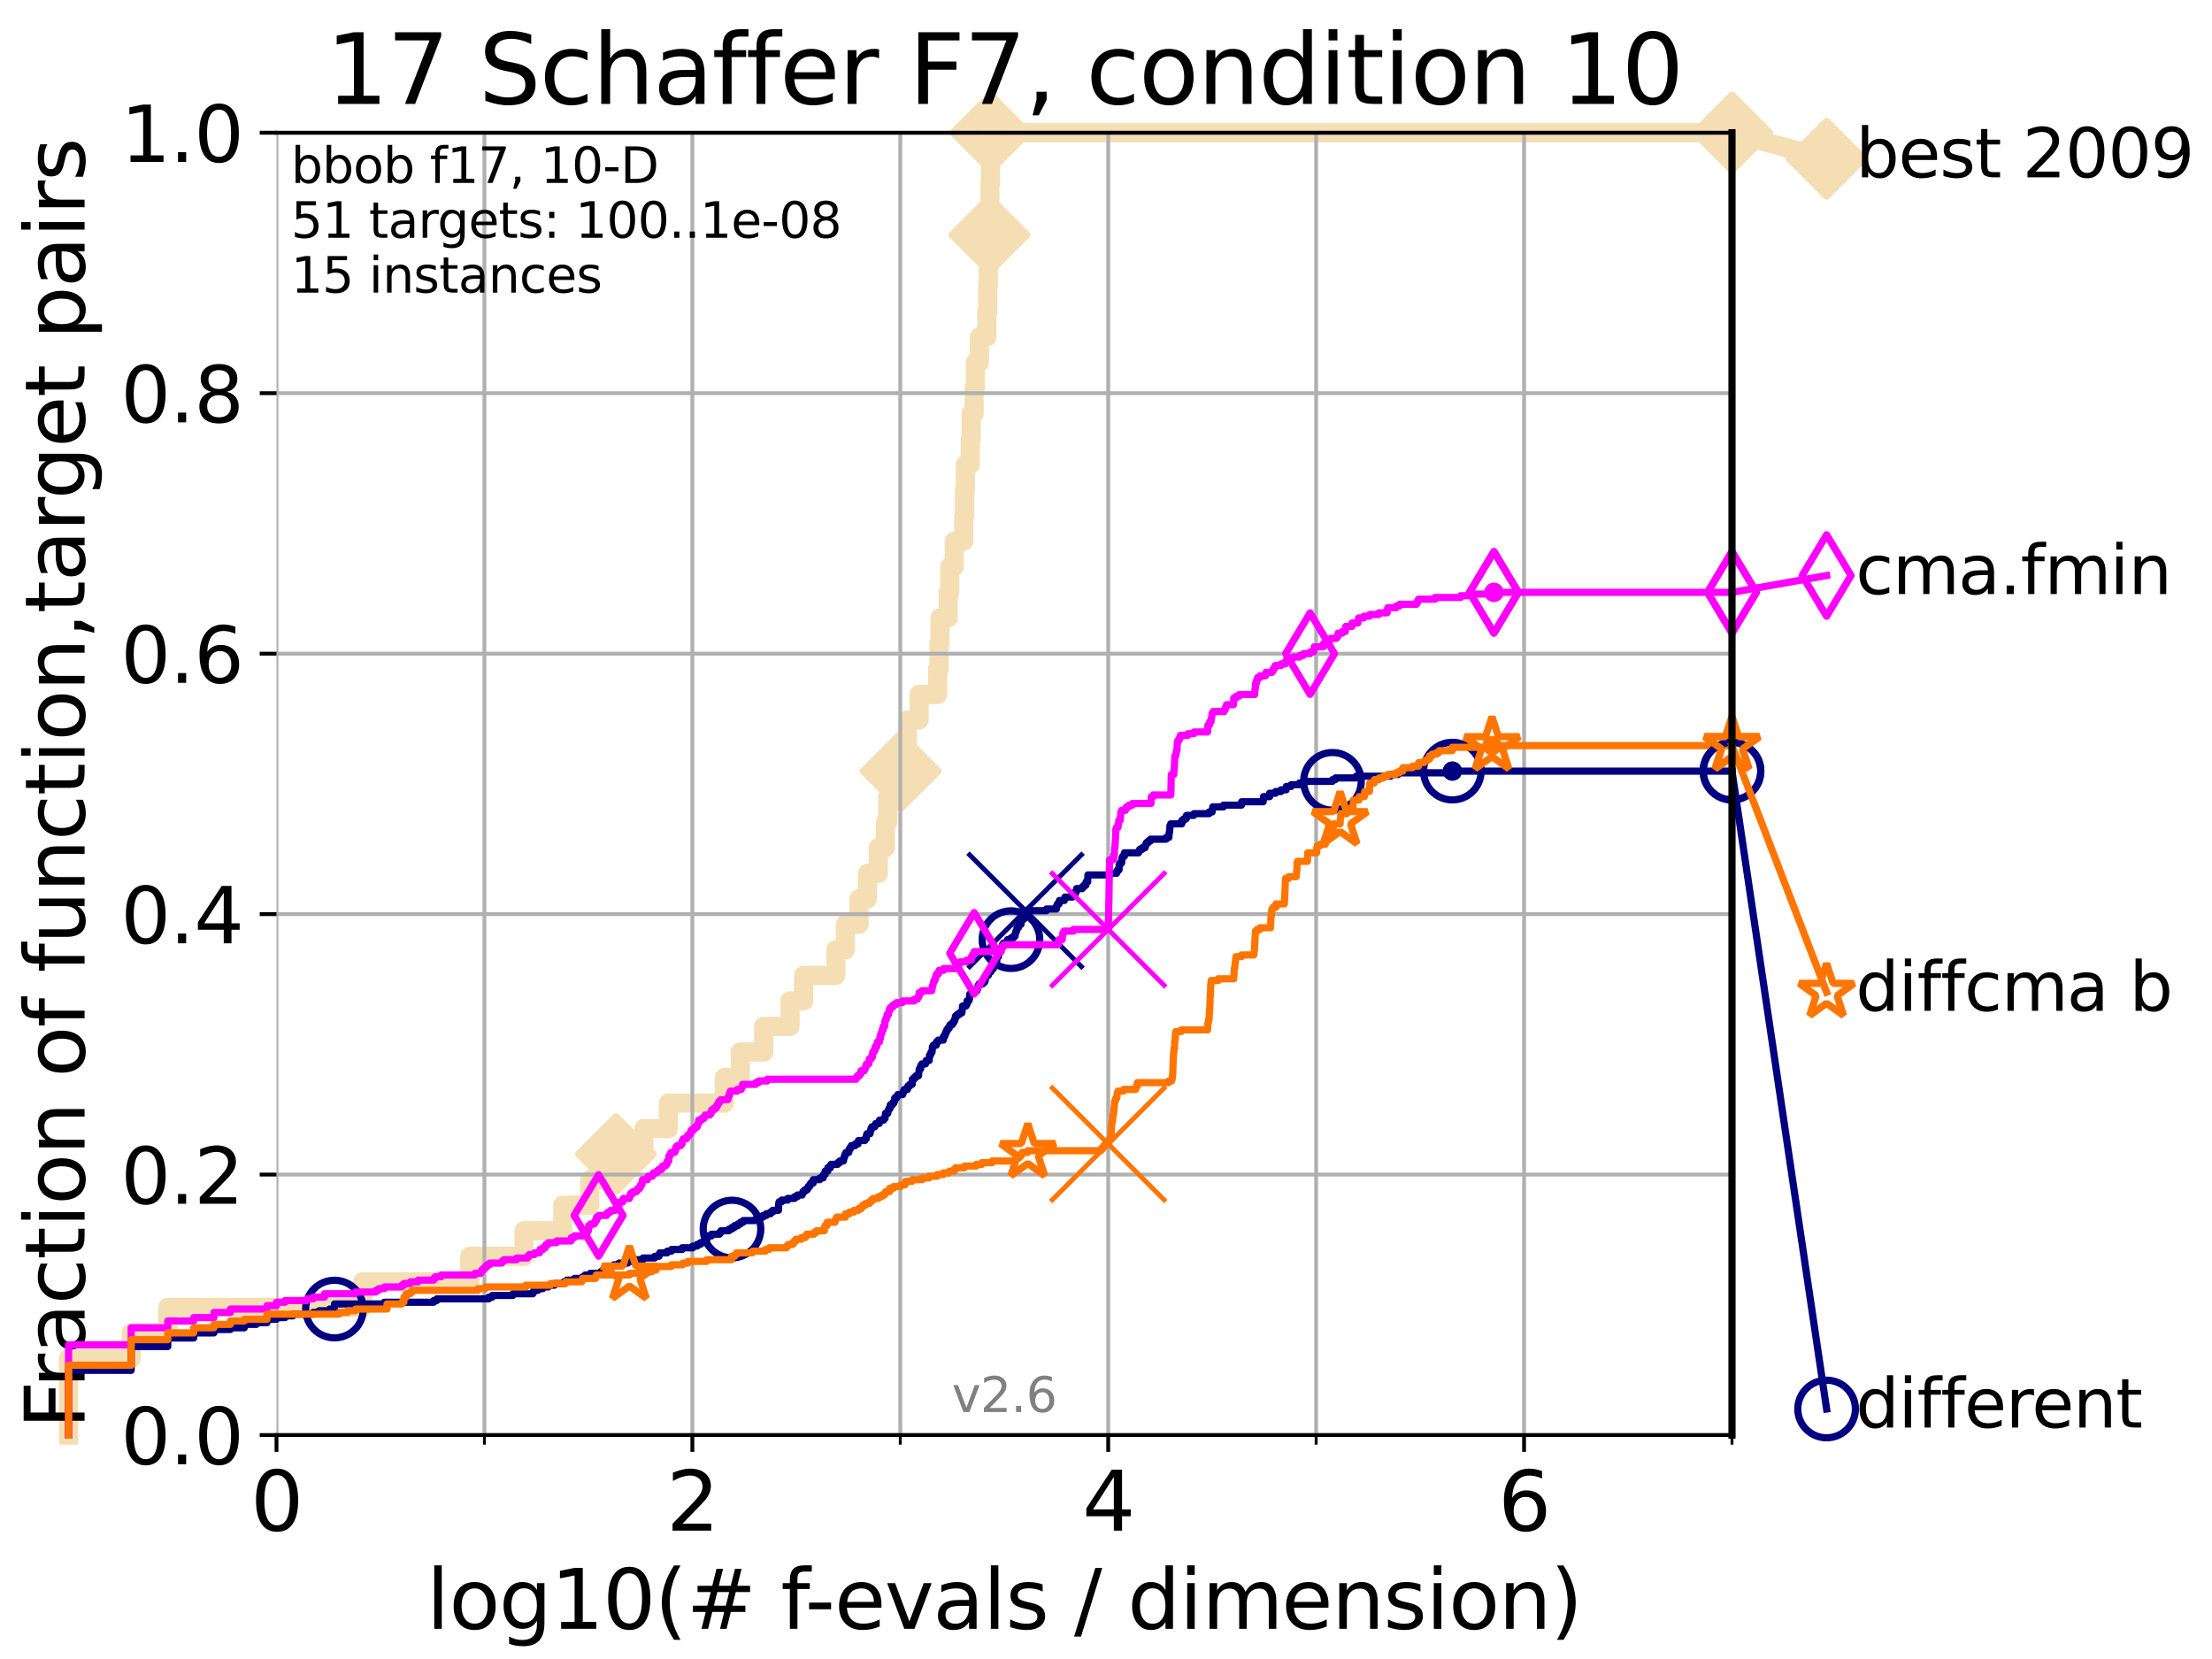 <?xml version="1.0" encoding="utf-8" standalone="no"?>
<!DOCTYPE svg PUBLIC "-//W3C//DTD SVG 1.1//EN"
  "http://www.w3.org/Graphics/SVG/1.1/DTD/svg11.dtd">
<svg height="345.6pt" version="1.1" viewBox="0 0 460.8 345.6" width="460.8pt" xmlns="http://www.w3.org/2000/svg" xmlns:xlink="http://www.w3.org/1999/xlink">
 <defs>
  <style type="text/css">*{stroke-linecap:butt;stroke-linejoin:round;}</style>
 </defs>
 <g id="figure_1">
  <g id="patch_1">
   <path d="M 0 345.6 
L 460.8 345.6 
L 460.8 0 
L 0 0 
z
" style="fill:#ffffff;"/>
  </g>
  <g id="axes_1">
   <g id="patch_2">
    <path d="M 57.6 298.944 
L 360.806 298.944 
L 360.806 27.648 
L 57.6 27.648 
z
" style="fill:#ffffff;"/>
   </g>
   <g id="line2d_1">
    <path d="M 14.285 298.944 
L 14.285 282.985 
L 27.324 282.985 
L 27.324 277.666 
L 34.951 277.666 
L 34.951 272.346 
L 75.575 272.346 
L 75.575 267.027 
L 97.858 267.027 
L 97.858 261.707 
L 109.159 261.707 
L 109.159 256.388 
L 117.227 256.388 
L 117.227 251.068 
L 122.855 251.068 
L 122.855 245.749 
L 128.31 245.749 
L 128.31 240.429 
L 134.145 240.429 
L 134.145 235.11 
L 139.24 235.11 
L 139.24 229.79 
L 150.919 229.79 
L 150.919 224.471 
L 154.223 224.471 
L 154.223 219.151 
L 159.088 219.151 
L 159.088 213.832 
L 164.587 213.832 
L 164.587 208.512 
L 167.422 208.512 
L 167.422 203.192 
L 174.123 203.192 
L 174.123 197.873 
L 176.103 197.873 
L 176.103 192.553 
L 178.94 192.553 
L 178.94 187.234 
L 180.72 187.234 
L 180.72 181.914 
L 182.973 181.914 
L 182.973 176.595 
L 184.435 176.595 
L 184.435 171.275 
L 184.919 171.275 
L 184.919 165.956 
L 187.263 165.956 
L 187.263 160.636 
L 187.632 160.636 
L 187.632 155.317 
L 189.054 155.317 
L 189.054 149.997 
L 191.464 149.997 
L 191.464 144.678 
L 195.33 144.678 
L 195.33 139.358 
L 195.601 139.358 
L 195.601 134.039 
L 195.825 134.039 
L 195.825 128.719 
L 197.519 128.719 
L 197.519 123.4 
L 197.848 123.4 
L 197.848 118.08 
L 198.79 118.08 
L 198.79 112.76 
L 200.763 112.76 
L 200.763 107.441 
L 200.935 107.441 
L 200.935 102.121 
L 201.103 102.121 
L 201.103 96.802 
L 202.125 96.802 
L 202.125 91.482 
L 202.313 91.482 
L 202.313 86.163 
L 202.931 86.163 
L 202.931 80.843 
L 203.181 80.843 
L 203.181 75.524 
L 204.04 75.524 
L 204.04 70.204 
L 205.579 70.204 
L 205.579 64.885 
L 205.758 64.885 
L 205.758 59.565 
L 205.881 59.565 
L 205.881 54.246 
L 205.995 54.246 
L 205.995 48.926 
L 206.125 48.926 
L 206.125 43.607 
L 206.223 43.607 
L 206.223 38.287 
L 206.321 38.287 
L 206.321 32.968 
L 206.389 32.968 
L 206.389 27.648 
L 360.806 27.648 
" style="fill:none;stroke:#f5deb3;stroke-linecap:square;stroke-width:4;"/>
   </g>
   <g id="line2d_2">
    <defs>
     <path d="M -0 7.778 
L 7.778 0 
L 0 -7.778 
L -7.778 -0 
z
" id="md05b56f694" style="stroke:#f5deb3;stroke-linejoin:miter;stroke-width:1.5;"/>
    </defs>
    <g>
     <use style="fill:#f5deb3;stroke:#f5deb3;stroke-linejoin:miter;stroke-width:1.5;" x="128.31" xlink:href="#md05b56f694" y="240.429"/>
     <use style="fill:#f5deb3;stroke:#f5deb3;stroke-linejoin:miter;stroke-width:1.5;" x="187.632" xlink:href="#md05b56f694" y="160.636"/>
     <use style="fill:#f5deb3;stroke:#f5deb3;stroke-linejoin:miter;stroke-width:1.5;" x="206.125" xlink:href="#md05b56f694" y="48.926"/>
     <use style="fill:#f5deb3;stroke:#f5deb3;stroke-linejoin:miter;stroke-width:1.5;" x="206.389" xlink:href="#md05b56f694" y="27.648"/>
     <use style="fill:#f5deb3;stroke:#f5deb3;stroke-linejoin:miter;stroke-width:1.5;" x="206.389" xlink:href="#md05b56f694" y="27.648"/>
     <use style="fill:#f5deb3;stroke:#f5deb3;stroke-linejoin:miter;stroke-width:1.5;" x="360.806" xlink:href="#md05b56f694" y="27.648"/>
    </g>
   </g>
   <g id="line2d_3">
    <path style="fill:none;stroke:#f5deb3;stroke-linecap:square;stroke-width:4;"/>
    <g/>
   </g>
   <g id="line2d_4">
    <path d="M 360.806 27.648 
L 380.515 33.074 
" style="fill:none;stroke:#f5deb3;stroke-linecap:square;stroke-width:4;"/>
    <g>
     <use style="fill:#f5deb3;stroke:#f5deb3;stroke-linejoin:miter;stroke-width:1.5;" x="360.806" xlink:href="#md05b56f694" y="27.648"/>
     <use style="fill:#f5deb3;stroke:#f5deb3;stroke-linejoin:miter;stroke-width:1.5;" x="380.515" xlink:href="#md05b56f694" y="33.074"/>
    </g>
   </g>
   <g id="matplotlib.axis_1">
    <g id="xtick_1">
     <g id="line2d_5">
      <path clip-path="url(#p35249b53fa)" d="M 57.6 298.944 
L 57.6 27.648 
" style="fill:none;stroke:#b0b0b0;stroke-linecap:square;stroke-width:0.8;"/>
     </g>
     <g id="line2d_6">
      <defs>
       <path d="M 0 0 
L 0 3.5 
" id="m45fb2d1360" style="stroke:#000000;stroke-width:0.8;"/>
      </defs>
      <g>
       <use style="stroke:#000000;stroke-width:0.8;" x="57.6" xlink:href="#m45fb2d1360" y="298.944"/>
      </g>
     </g>
     <g id="text_1">
      <!-- 0 -->
      <g transform="translate(52.192 318.861)scale(0.17 -0.17)">
       <defs>
        <path d="M 2034 4250 
Q 1547 4250 1301 3770 
Q 1056 3291 1056 2328 
Q 1056 1369 1301 889 
Q 1547 409 2034 409 
Q 2525 409 2770 889 
Q 3016 1369 3016 2328 
Q 3016 3291 2770 3770 
Q 2525 4250 2034 4250 
z
M 2034 4750 
Q 2819 4750 3233 4129 
Q 3647 3509 3647 2328 
Q 3647 1150 3233 529 
Q 2819 -91 2034 -91 
Q 1250 -91 836 529 
Q 422 1150 422 2328 
Q 422 3509 836 4129 
Q 1250 4750 2034 4750 
z
" id="DejaVuSans-30" transform="scale(0.016)"/>
       </defs>
       <use xlink:href="#DejaVuSans-30"/>
      </g>
     </g>
    </g>
    <g id="xtick_2">
     <g id="line2d_7">
      <path clip-path="url(#p35249b53fa)" d="M 144.23 298.944 
L 144.23 27.648 
" style="fill:none;stroke:#b0b0b0;stroke-linecap:square;stroke-width:0.8;"/>
     </g>
     <g id="line2d_8">
      <g>
       <use style="stroke:#000000;stroke-width:0.8;" x="144.23" xlink:href="#m45fb2d1360" y="298.944"/>
      </g>
     </g>
     <g id="text_2">
      <!-- 2 -->
      <g transform="translate(138.822 318.861)scale(0.17 -0.17)">
       <defs>
        <path d="M 1228 531 
L 3431 531 
L 3431 0 
L 469 0 
L 469 531 
Q 828 903 1448 1529 
Q 2069 2156 2228 2338 
Q 2531 2678 2651 2914 
Q 2772 3150 2772 3378 
Q 2772 3750 2511 3984 
Q 2250 4219 1831 4219 
Q 1534 4219 1204 4116 
Q 875 4013 500 3803 
L 500 4441 
Q 881 4594 1212 4672 
Q 1544 4750 1819 4750 
Q 2544 4750 2975 4387 
Q 3406 4025 3406 3419 
Q 3406 3131 3298 2873 
Q 3191 2616 2906 2266 
Q 2828 2175 2409 1742 
Q 1991 1309 1228 531 
z
" id="DejaVuSans-32" transform="scale(0.016)"/>
       </defs>
       <use xlink:href="#DejaVuSans-32"/>
      </g>
     </g>
    </g>
    <g id="xtick_3">
     <g id="line2d_9">
      <path clip-path="url(#p35249b53fa)" d="M 230.861 298.944 
L 230.861 27.648 
" style="fill:none;stroke:#b0b0b0;stroke-linecap:square;stroke-width:0.8;"/>
     </g>
     <g id="line2d_10">
      <g>
       <use style="stroke:#000000;stroke-width:0.8;" x="230.861" xlink:href="#m45fb2d1360" y="298.944"/>
      </g>
     </g>
     <g id="text_3">
      <!-- 4 -->
      <g transform="translate(225.453 318.861)scale(0.17 -0.17)">
       <defs>
        <path d="M 2419 4116 
L 825 1625 
L 2419 1625 
L 2419 4116 
z
M 2253 4666 
L 3047 4666 
L 3047 1625 
L 3713 1625 
L 3713 1100 
L 3047 1100 
L 3047 0 
L 2419 0 
L 2419 1100 
L 313 1100 
L 313 1709 
L 2253 4666 
z
" id="DejaVuSans-34" transform="scale(0.016)"/>
       </defs>
       <use xlink:href="#DejaVuSans-34"/>
      </g>
     </g>
    </g>
    <g id="xtick_4">
     <g id="line2d_11">
      <path clip-path="url(#p35249b53fa)" d="M 317.491 298.944 
L 317.491 27.648 
" style="fill:none;stroke:#b0b0b0;stroke-linecap:square;stroke-width:0.8;"/>
     </g>
     <g id="line2d_12">
      <g>
       <use style="stroke:#000000;stroke-width:0.8;" x="317.491" xlink:href="#m45fb2d1360" y="298.944"/>
      </g>
     </g>
     <g id="text_4">
      <!-- 6 -->
      <g transform="translate(312.083 318.861)scale(0.17 -0.17)">
       <defs>
        <path d="M 2113 2584 
Q 1688 2584 1439 2293 
Q 1191 2003 1191 1497 
Q 1191 994 1439 701 
Q 1688 409 2113 409 
Q 2538 409 2786 701 
Q 3034 994 3034 1497 
Q 3034 2003 2786 2293 
Q 2538 2584 2113 2584 
z
M 3366 4563 
L 3366 3988 
Q 3128 4100 2886 4159 
Q 2644 4219 2406 4219 
Q 1781 4219 1451 3797 
Q 1122 3375 1075 2522 
Q 1259 2794 1537 2939 
Q 1816 3084 2150 3084 
Q 2853 3084 3261 2657 
Q 3669 2231 3669 1497 
Q 3669 778 3244 343 
Q 2819 -91 2113 -91 
Q 1303 -91 875 529 
Q 447 1150 447 2328 
Q 447 3434 972 4092 
Q 1497 4750 2381 4750 
Q 2619 4750 2861 4703 
Q 3103 4656 3366 4563 
z
" id="DejaVuSans-36" transform="scale(0.016)"/>
       </defs>
       <use xlink:href="#DejaVuSans-36"/>
      </g>
     </g>
    </g>
    <g id="xtick_5">
     <g id="line2d_13">
      <path clip-path="url(#p35249b53fa)" d="M 100.915 298.944 
L 100.915 27.648 
" style="fill:none;stroke:#b0b0b0;stroke-linecap:square;stroke-width:0.8;"/>
     </g>
     <g id="line2d_14">
      <defs>
       <path d="M 0 0 
L 0 2 
" id="m302e5ab719" style="stroke:#000000;stroke-width:0.6;"/>
      </defs>
      <g>
       <use style="stroke:#000000;stroke-width:0.6;" x="100.915" xlink:href="#m302e5ab719" y="298.944"/>
      </g>
     </g>
    </g>
    <g id="xtick_6">
     <g id="line2d_15">
      <path clip-path="url(#p35249b53fa)" d="M 187.546 298.944 
L 187.546 27.648 
" style="fill:none;stroke:#b0b0b0;stroke-linecap:square;stroke-width:0.8;"/>
     </g>
     <g id="line2d_16">
      <g>
       <use style="stroke:#000000;stroke-width:0.6;" x="187.546" xlink:href="#m302e5ab719" y="298.944"/>
      </g>
     </g>
    </g>
    <g id="xtick_7">
     <g id="line2d_17">
      <path clip-path="url(#p35249b53fa)" d="M 274.176 298.944 
L 274.176 27.648 
" style="fill:none;stroke:#b0b0b0;stroke-linecap:square;stroke-width:0.8;"/>
     </g>
     <g id="line2d_18">
      <g>
       <use style="stroke:#000000;stroke-width:0.6;" x="274.176" xlink:href="#m302e5ab719" y="298.944"/>
      </g>
     </g>
    </g>
    <g id="xtick_8">
     <g id="line2d_19">
      <path clip-path="url(#p35249b53fa)" d="M 360.806 298.944 
L 360.806 27.648 
" style="fill:none;stroke:#b0b0b0;stroke-linecap:square;stroke-width:0.8;"/>
     </g>
     <g id="line2d_20">
      <g>
       <use style="stroke:#000000;stroke-width:0.6;" x="360.806" xlink:href="#m302e5ab719" y="298.944"/>
      </g>
     </g>
    </g>
    <g id="text_5">
     <!-- log10(# f-evals / dimension) -->
     <g transform="translate(88.823 339.314)scale(0.17 -0.17)">
      <defs>
       <path d="M 603 4863 
L 1178 4863 
L 1178 0 
L 603 0 
L 603 4863 
z
" id="DejaVuSans-6c" transform="scale(0.016)"/>
       <path d="M 1959 3097 
Q 1497 3097 1228 2736 
Q 959 2375 959 1747 
Q 959 1119 1226 758 
Q 1494 397 1959 397 
Q 2419 397 2687 759 
Q 2956 1122 2956 1747 
Q 2956 2369 2687 2733 
Q 2419 3097 1959 3097 
z
M 1959 3584 
Q 2709 3584 3137 3096 
Q 3566 2609 3566 1747 
Q 3566 888 3137 398 
Q 2709 -91 1959 -91 
Q 1206 -91 779 398 
Q 353 888 353 1747 
Q 353 2609 779 3096 
Q 1206 3584 1959 3584 
z
" id="DejaVuSans-6f" transform="scale(0.016)"/>
       <path d="M 2906 1791 
Q 2906 2416 2648 2759 
Q 2391 3103 1925 3103 
Q 1463 3103 1205 2759 
Q 947 2416 947 1791 
Q 947 1169 1205 825 
Q 1463 481 1925 481 
Q 2391 481 2648 825 
Q 2906 1169 2906 1791 
z
M 3481 434 
Q 3481 -459 3084 -895 
Q 2688 -1331 1869 -1331 
Q 1566 -1331 1297 -1286 
Q 1028 -1241 775 -1147 
L 775 -588 
Q 1028 -725 1275 -790 
Q 1522 -856 1778 -856 
Q 2344 -856 2625 -561 
Q 2906 -266 2906 331 
L 2906 616 
Q 2728 306 2450 153 
Q 2172 0 1784 0 
Q 1141 0 747 490 
Q 353 981 353 1791 
Q 353 2603 747 3093 
Q 1141 3584 1784 3584 
Q 2172 3584 2450 3431 
Q 2728 3278 2906 2969 
L 2906 3500 
L 3481 3500 
L 3481 434 
z
" id="DejaVuSans-67" transform="scale(0.016)"/>
       <path d="M 794 531 
L 1825 531 
L 1825 4091 
L 703 3866 
L 703 4441 
L 1819 4666 
L 2450 4666 
L 2450 531 
L 3481 531 
L 3481 0 
L 794 0 
L 794 531 
z
" id="DejaVuSans-31" transform="scale(0.016)"/>
       <path d="M 1984 4856 
Q 1566 4138 1362 3434 
Q 1159 2731 1159 2009 
Q 1159 1288 1364 580 
Q 1569 -128 1984 -844 
L 1484 -844 
Q 1016 -109 783 600 
Q 550 1309 550 2009 
Q 550 2706 781 3412 
Q 1013 4119 1484 4856 
L 1984 4856 
z
" id="DejaVuSans-28" transform="scale(0.016)"/>
       <path d="M 3272 2816 
L 2363 2816 
L 2100 1772 
L 3016 1772 
L 3272 2816 
z
M 2803 4594 
L 2478 3297 
L 3391 3297 
L 3719 4594 
L 4219 4594 
L 3897 3297 
L 4872 3297 
L 4872 2816 
L 3775 2816 
L 3519 1772 
L 4513 1772 
L 4513 1294 
L 3397 1294 
L 3072 0 
L 2572 0 
L 2894 1294 
L 1978 1294 
L 1656 0 
L 1153 0 
L 1478 1294 
L 494 1294 
L 494 1772 
L 1594 1772 
L 1856 2816 
L 850 2816 
L 850 3297 
L 1978 3297 
L 2297 4594 
L 2803 4594 
z
" id="DejaVuSans-23" transform="scale(0.016)"/>
       <path id="DejaVuSans-20" transform="scale(0.016)"/>
       <path d="M 2375 4863 
L 2375 4384 
L 1825 4384 
Q 1516 4384 1395 4259 
Q 1275 4134 1275 3809 
L 1275 3500 
L 2222 3500 
L 2222 3053 
L 1275 3053 
L 1275 0 
L 697 0 
L 697 3053 
L 147 3053 
L 147 3500 
L 697 3500 
L 697 3744 
Q 697 4328 969 4595 
Q 1241 4863 1831 4863 
L 2375 4863 
z
" id="DejaVuSans-66" transform="scale(0.016)"/>
       <path d="M 313 2009 
L 1997 2009 
L 1997 1497 
L 313 1497 
L 313 2009 
z
" id="DejaVuSans-2d" transform="scale(0.016)"/>
       <path d="M 3597 1894 
L 3597 1613 
L 953 1613 
Q 991 1019 1311 708 
Q 1631 397 2203 397 
Q 2534 397 2845 478 
Q 3156 559 3463 722 
L 3463 178 
Q 3153 47 2828 -22 
Q 2503 -91 2169 -91 
Q 1331 -91 842 396 
Q 353 884 353 1716 
Q 353 2575 817 3079 
Q 1281 3584 2069 3584 
Q 2775 3584 3186 3129 
Q 3597 2675 3597 1894 
z
M 3022 2063 
Q 3016 2534 2758 2815 
Q 2500 3097 2075 3097 
Q 1594 3097 1305 2825 
Q 1016 2553 972 2059 
L 3022 2063 
z
" id="DejaVuSans-65" transform="scale(0.016)"/>
       <path d="M 191 3500 
L 800 3500 
L 1894 563 
L 2988 3500 
L 3597 3500 
L 2284 0 
L 1503 0 
L 191 3500 
z
" id="DejaVuSans-76" transform="scale(0.016)"/>
       <path d="M 2194 1759 
Q 1497 1759 1228 1600 
Q 959 1441 959 1056 
Q 959 750 1161 570 
Q 1363 391 1709 391 
Q 2188 391 2477 730 
Q 2766 1069 2766 1631 
L 2766 1759 
L 2194 1759 
z
M 3341 1997 
L 3341 0 
L 2766 0 
L 2766 531 
Q 2569 213 2275 61 
Q 1981 -91 1556 -91 
Q 1019 -91 701 211 
Q 384 513 384 1019 
Q 384 1609 779 1909 
Q 1175 2209 1959 2209 
L 2766 2209 
L 2766 2266 
Q 2766 2663 2505 2880 
Q 2244 3097 1772 3097 
Q 1472 3097 1187 3025 
Q 903 2953 641 2809 
L 641 3341 
Q 956 3463 1253 3523 
Q 1550 3584 1831 3584 
Q 2591 3584 2966 3190 
Q 3341 2797 3341 1997 
z
" id="DejaVuSans-61" transform="scale(0.016)"/>
       <path d="M 2834 3397 
L 2834 2853 
Q 2591 2978 2328 3040 
Q 2066 3103 1784 3103 
Q 1356 3103 1142 2972 
Q 928 2841 928 2578 
Q 928 2378 1081 2264 
Q 1234 2150 1697 2047 
L 1894 2003 
Q 2506 1872 2764 1633 
Q 3022 1394 3022 966 
Q 3022 478 2636 193 
Q 2250 -91 1575 -91 
Q 1294 -91 989 -36 
Q 684 19 347 128 
L 347 722 
Q 666 556 975 473 
Q 1284 391 1588 391 
Q 1994 391 2212 530 
Q 2431 669 2431 922 
Q 2431 1156 2273 1281 
Q 2116 1406 1581 1522 
L 1381 1569 
Q 847 1681 609 1914 
Q 372 2147 372 2553 
Q 372 3047 722 3315 
Q 1072 3584 1716 3584 
Q 2034 3584 2315 3537 
Q 2597 3491 2834 3397 
z
" id="DejaVuSans-73" transform="scale(0.016)"/>
       <path d="M 1625 4666 
L 2156 4666 
L 531 -594 
L 0 -594 
L 1625 4666 
z
" id="DejaVuSans-2f" transform="scale(0.016)"/>
       <path d="M 2906 2969 
L 2906 4863 
L 3481 4863 
L 3481 0 
L 2906 0 
L 2906 525 
Q 2725 213 2448 61 
Q 2172 -91 1784 -91 
Q 1150 -91 751 415 
Q 353 922 353 1747 
Q 353 2572 751 3078 
Q 1150 3584 1784 3584 
Q 2172 3584 2448 3432 
Q 2725 3281 2906 2969 
z
M 947 1747 
Q 947 1113 1208 752 
Q 1469 391 1925 391 
Q 2381 391 2643 752 
Q 2906 1113 2906 1747 
Q 2906 2381 2643 2742 
Q 2381 3103 1925 3103 
Q 1469 3103 1208 2742 
Q 947 2381 947 1747 
z
" id="DejaVuSans-64" transform="scale(0.016)"/>
       <path d="M 603 3500 
L 1178 3500 
L 1178 0 
L 603 0 
L 603 3500 
z
M 603 4863 
L 1178 4863 
L 1178 4134 
L 603 4134 
L 603 4863 
z
" id="DejaVuSans-69" transform="scale(0.016)"/>
       <path d="M 3328 2828 
Q 3544 3216 3844 3400 
Q 4144 3584 4550 3584 
Q 5097 3584 5394 3201 
Q 5691 2819 5691 2113 
L 5691 0 
L 5113 0 
L 5113 2094 
Q 5113 2597 4934 2840 
Q 4756 3084 4391 3084 
Q 3944 3084 3684 2787 
Q 3425 2491 3425 1978 
L 3425 0 
L 2847 0 
L 2847 2094 
Q 2847 2600 2669 2842 
Q 2491 3084 2119 3084 
Q 1678 3084 1418 2786 
Q 1159 2488 1159 1978 
L 1159 0 
L 581 0 
L 581 3500 
L 1159 3500 
L 1159 2956 
Q 1356 3278 1631 3431 
Q 1906 3584 2284 3584 
Q 2666 3584 2933 3390 
Q 3200 3197 3328 2828 
z
" id="DejaVuSans-6d" transform="scale(0.016)"/>
       <path d="M 3513 2113 
L 3513 0 
L 2938 0 
L 2938 2094 
Q 2938 2591 2744 2837 
Q 2550 3084 2163 3084 
Q 1697 3084 1428 2787 
Q 1159 2491 1159 1978 
L 1159 0 
L 581 0 
L 581 3500 
L 1159 3500 
L 1159 2956 
Q 1366 3272 1645 3428 
Q 1925 3584 2291 3584 
Q 2894 3584 3203 3211 
Q 3513 2838 3513 2113 
z
" id="DejaVuSans-6e" transform="scale(0.016)"/>
       <path d="M 513 4856 
L 1013 4856 
Q 1481 4119 1714 3412 
Q 1947 2706 1947 2009 
Q 1947 1309 1714 600 
Q 1481 -109 1013 -844 
L 513 -844 
Q 928 -128 1133 580 
Q 1338 1288 1338 2009 
Q 1338 2731 1133 3434 
Q 928 4138 513 4856 
z
" id="DejaVuSans-29" transform="scale(0.016)"/>
      </defs>
      <use xlink:href="#DejaVuSans-6c"/>
      <use x="27.783" xlink:href="#DejaVuSans-6f"/>
      <use x="88.965" xlink:href="#DejaVuSans-67"/>
      <use x="152.441" xlink:href="#DejaVuSans-31"/>
      <use x="216.064" xlink:href="#DejaVuSans-30"/>
      <use x="279.688" xlink:href="#DejaVuSans-28"/>
      <use x="318.701" xlink:href="#DejaVuSans-23"/>
      <use x="402.49" xlink:href="#DejaVuSans-20"/>
      <use x="434.277" xlink:href="#DejaVuSans-66"/>
      <use x="463.982" xlink:href="#DejaVuSans-2d"/>
      <use x="500.066" xlink:href="#DejaVuSans-65"/>
      <use x="561.59" xlink:href="#DejaVuSans-76"/>
      <use x="620.77" xlink:href="#DejaVuSans-61"/>
      <use x="682.049" xlink:href="#DejaVuSans-6c"/>
      <use x="709.832" xlink:href="#DejaVuSans-73"/>
      <use x="761.932" xlink:href="#DejaVuSans-20"/>
      <use x="793.719" xlink:href="#DejaVuSans-2f"/>
      <use x="827.41" xlink:href="#DejaVuSans-20"/>
      <use x="859.197" xlink:href="#DejaVuSans-64"/>
      <use x="922.674" xlink:href="#DejaVuSans-69"/>
      <use x="950.457" xlink:href="#DejaVuSans-6d"/>
      <use x="1047.869" xlink:href="#DejaVuSans-65"/>
      <use x="1109.393" xlink:href="#DejaVuSans-6e"/>
      <use x="1172.771" xlink:href="#DejaVuSans-73"/>
      <use x="1224.871" xlink:href="#DejaVuSans-69"/>
      <use x="1252.654" xlink:href="#DejaVuSans-6f"/>
      <use x="1313.836" xlink:href="#DejaVuSans-6e"/>
      <use x="1377.215" xlink:href="#DejaVuSans-29"/>
     </g>
    </g>
   </g>
   <g id="matplotlib.axis_2">
    <g id="ytick_1">
     <g id="line2d_21">
      <path clip-path="url(#p35249b53fa)" d="M 57.6 298.944 
L 360.806 298.944 
" style="fill:none;stroke:#b0b0b0;stroke-linecap:square;stroke-width:0.8;"/>
     </g>
     <g id="line2d_22">
      <defs>
       <path d="M 0 0 
L -3.5 0 
" id="m028dac5a29" style="stroke:#000000;stroke-width:0.8;"/>
      </defs>
      <g>
       <use style="stroke:#000000;stroke-width:0.8;" x="57.6" xlink:href="#m028dac5a29" y="298.944"/>
      </g>
     </g>
     <g id="text_6">
      <!-- 0.0 -->
      <g transform="translate(25.155 305.023)scale(0.16 -0.16)">
       <defs>
        <path d="M 684 794 
L 1344 794 
L 1344 0 
L 684 0 
L 684 794 
z
" id="DejaVuSans-2e" transform="scale(0.016)"/>
       </defs>
       <use xlink:href="#DejaVuSans-30"/>
       <use x="63.623" xlink:href="#DejaVuSans-2e"/>
       <use x="95.41" xlink:href="#DejaVuSans-30"/>
      </g>
     </g>
    </g>
    <g id="ytick_2">
     <g id="line2d_23">
      <path clip-path="url(#p35249b53fa)" d="M 57.6 244.685 
L 360.806 244.685 
" style="fill:none;stroke:#b0b0b0;stroke-linecap:square;stroke-width:0.8;"/>
     </g>
     <g id="line2d_24">
      <g>
       <use style="stroke:#000000;stroke-width:0.8;" x="57.6" xlink:href="#m028dac5a29" y="244.685"/>
      </g>
     </g>
     <g id="text_7">
      <!-- 0.2 -->
      <g transform="translate(25.155 250.764)scale(0.16 -0.16)">
       <use xlink:href="#DejaVuSans-30"/>
       <use x="63.623" xlink:href="#DejaVuSans-2e"/>
       <use x="95.41" xlink:href="#DejaVuSans-32"/>
      </g>
     </g>
    </g>
    <g id="ytick_3">
     <g id="line2d_25">
      <path clip-path="url(#p35249b53fa)" d="M 57.6 190.426 
L 360.806 190.426 
" style="fill:none;stroke:#b0b0b0;stroke-linecap:square;stroke-width:0.8;"/>
     </g>
     <g id="line2d_26">
      <g>
       <use style="stroke:#000000;stroke-width:0.8;" x="57.6" xlink:href="#m028dac5a29" y="190.426"/>
      </g>
     </g>
     <g id="text_8">
      <!-- 0.4 -->
      <g transform="translate(25.155 196.504)scale(0.16 -0.16)">
       <use xlink:href="#DejaVuSans-30"/>
       <use x="63.623" xlink:href="#DejaVuSans-2e"/>
       <use x="95.41" xlink:href="#DejaVuSans-34"/>
      </g>
     </g>
    </g>
    <g id="ytick_4">
     <g id="line2d_27">
      <path clip-path="url(#p35249b53fa)" d="M 57.6 136.166 
L 360.806 136.166 
" style="fill:none;stroke:#b0b0b0;stroke-linecap:square;stroke-width:0.8;"/>
     </g>
     <g id="line2d_28">
      <g>
       <use style="stroke:#000000;stroke-width:0.8;" x="57.6" xlink:href="#m028dac5a29" y="136.166"/>
      </g>
     </g>
     <g id="text_9">
      <!-- 0.6 -->
      <g transform="translate(25.155 142.245)scale(0.16 -0.16)">
       <use xlink:href="#DejaVuSans-30"/>
       <use x="63.623" xlink:href="#DejaVuSans-2e"/>
       <use x="95.41" xlink:href="#DejaVuSans-36"/>
      </g>
     </g>
    </g>
    <g id="ytick_5">
     <g id="line2d_29">
      <path clip-path="url(#p35249b53fa)" d="M 57.6 81.907 
L 360.806 81.907 
" style="fill:none;stroke:#b0b0b0;stroke-linecap:square;stroke-width:0.8;"/>
     </g>
     <g id="line2d_30">
      <g>
       <use style="stroke:#000000;stroke-width:0.8;" x="57.6" xlink:href="#m028dac5a29" y="81.907"/>
      </g>
     </g>
     <g id="text_10">
      <!-- 0.8 -->
      <g transform="translate(25.155 87.986)scale(0.16 -0.16)">
       <defs>
        <path d="M 2034 2216 
Q 1584 2216 1326 1975 
Q 1069 1734 1069 1313 
Q 1069 891 1326 650 
Q 1584 409 2034 409 
Q 2484 409 2743 651 
Q 3003 894 3003 1313 
Q 3003 1734 2745 1975 
Q 2488 2216 2034 2216 
z
M 1403 2484 
Q 997 2584 770 2862 
Q 544 3141 544 3541 
Q 544 4100 942 4425 
Q 1341 4750 2034 4750 
Q 2731 4750 3128 4425 
Q 3525 4100 3525 3541 
Q 3525 3141 3298 2862 
Q 3072 2584 2669 2484 
Q 3125 2378 3379 2068 
Q 3634 1759 3634 1313 
Q 3634 634 3220 271 
Q 2806 -91 2034 -91 
Q 1263 -91 848 271 
Q 434 634 434 1313 
Q 434 1759 690 2068 
Q 947 2378 1403 2484 
z
M 1172 3481 
Q 1172 3119 1398 2916 
Q 1625 2713 2034 2713 
Q 2441 2713 2670 2916 
Q 2900 3119 2900 3481 
Q 2900 3844 2670 4047 
Q 2441 4250 2034 4250 
Q 1625 4250 1398 4047 
Q 1172 3844 1172 3481 
z
" id="DejaVuSans-38" transform="scale(0.016)"/>
       </defs>
       <use xlink:href="#DejaVuSans-30"/>
       <use x="63.623" xlink:href="#DejaVuSans-2e"/>
       <use x="95.41" xlink:href="#DejaVuSans-38"/>
      </g>
     </g>
    </g>
    <g id="ytick_6">
     <g id="line2d_31">
      <path clip-path="url(#p35249b53fa)" d="M 57.6 27.648 
L 360.806 27.648 
" style="fill:none;stroke:#b0b0b0;stroke-linecap:square;stroke-width:0.8;"/>
     </g>
     <g id="line2d_32">
      <g>
       <use style="stroke:#000000;stroke-width:0.8;" x="57.6" xlink:href="#m028dac5a29" y="27.648"/>
      </g>
     </g>
     <g id="text_11">
      <!-- 1.0 -->
      <g transform="translate(25.155 33.727)scale(0.16 -0.16)">
       <use xlink:href="#DejaVuSans-31"/>
       <use x="63.623" xlink:href="#DejaVuSans-2e"/>
       <use x="95.41" xlink:href="#DejaVuSans-30"/>
      </g>
     </g>
    </g>
    <g id="text_12">
     <!-- Fraction of function,target pairs -->
     <g transform="translate(17.62 297.681)rotate(-90)scale(0.17 -0.17)">
      <defs>
       <path d="M 628 4666 
L 3309 4666 
L 3309 4134 
L 1259 4134 
L 1259 2759 
L 3109 2759 
L 3109 2228 
L 1259 2228 
L 1259 0 
L 628 0 
L 628 4666 
z
" id="DejaVuSans-46" transform="scale(0.016)"/>
       <path d="M 2631 2963 
Q 2534 3019 2420 3045 
Q 2306 3072 2169 3072 
Q 1681 3072 1420 2755 
Q 1159 2438 1159 1844 
L 1159 0 
L 581 0 
L 581 3500 
L 1159 3500 
L 1159 2956 
Q 1341 3275 1631 3429 
Q 1922 3584 2338 3584 
Q 2397 3584 2469 3576 
Q 2541 3569 2628 3553 
L 2631 2963 
z
" id="DejaVuSans-72" transform="scale(0.016)"/>
       <path d="M 3122 3366 
L 3122 2828 
Q 2878 2963 2633 3030 
Q 2388 3097 2138 3097 
Q 1578 3097 1268 2742 
Q 959 2388 959 1747 
Q 959 1106 1268 751 
Q 1578 397 2138 397 
Q 2388 397 2633 464 
Q 2878 531 3122 666 
L 3122 134 
Q 2881 22 2623 -34 
Q 2366 -91 2075 -91 
Q 1284 -91 818 406 
Q 353 903 353 1747 
Q 353 2603 823 3093 
Q 1294 3584 2113 3584 
Q 2378 3584 2631 3529 
Q 2884 3475 3122 3366 
z
" id="DejaVuSans-63" transform="scale(0.016)"/>
       <path d="M 1172 4494 
L 1172 3500 
L 2356 3500 
L 2356 3053 
L 1172 3053 
L 1172 1153 
Q 1172 725 1289 603 
Q 1406 481 1766 481 
L 2356 481 
L 2356 0 
L 1766 0 
Q 1100 0 847 248 
Q 594 497 594 1153 
L 594 3053 
L 172 3053 
L 172 3500 
L 594 3500 
L 594 4494 
L 1172 4494 
z
" id="DejaVuSans-74" transform="scale(0.016)"/>
       <path d="M 544 1381 
L 544 3500 
L 1119 3500 
L 1119 1403 
Q 1119 906 1312 657 
Q 1506 409 1894 409 
Q 2359 409 2629 706 
Q 2900 1003 2900 1516 
L 2900 3500 
L 3475 3500 
L 3475 0 
L 2900 0 
L 2900 538 
Q 2691 219 2414 64 
Q 2138 -91 1772 -91 
Q 1169 -91 856 284 
Q 544 659 544 1381 
z
M 1991 3584 
L 1991 3584 
z
" id="DejaVuSans-75" transform="scale(0.016)"/>
       <path d="M 750 794 
L 1409 794 
L 1409 256 
L 897 -744 
L 494 -744 
L 750 256 
L 750 794 
z
" id="DejaVuSans-2c" transform="scale(0.016)"/>
       <path d="M 1159 525 
L 1159 -1331 
L 581 -1331 
L 581 3500 
L 1159 3500 
L 1159 2969 
Q 1341 3281 1617 3432 
Q 1894 3584 2278 3584 
Q 2916 3584 3314 3078 
Q 3713 2572 3713 1747 
Q 3713 922 3314 415 
Q 2916 -91 2278 -91 
Q 1894 -91 1617 61 
Q 1341 213 1159 525 
z
M 3116 1747 
Q 3116 2381 2855 2742 
Q 2594 3103 2138 3103 
Q 1681 3103 1420 2742 
Q 1159 2381 1159 1747 
Q 1159 1113 1420 752 
Q 1681 391 2138 391 
Q 2594 391 2855 752 
Q 3116 1113 3116 1747 
z
" id="DejaVuSans-70" transform="scale(0.016)"/>
      </defs>
      <use xlink:href="#DejaVuSans-46"/>
      <use x="50.27" xlink:href="#DejaVuSans-72"/>
      <use x="91.383" xlink:href="#DejaVuSans-61"/>
      <use x="152.662" xlink:href="#DejaVuSans-63"/>
      <use x="207.643" xlink:href="#DejaVuSans-74"/>
      <use x="246.852" xlink:href="#DejaVuSans-69"/>
      <use x="274.635" xlink:href="#DejaVuSans-6f"/>
      <use x="335.816" xlink:href="#DejaVuSans-6e"/>
      <use x="399.195" xlink:href="#DejaVuSans-20"/>
      <use x="430.982" xlink:href="#DejaVuSans-6f"/>
      <use x="492.164" xlink:href="#DejaVuSans-66"/>
      <use x="527.369" xlink:href="#DejaVuSans-20"/>
      <use x="559.156" xlink:href="#DejaVuSans-66"/>
      <use x="594.361" xlink:href="#DejaVuSans-75"/>
      <use x="657.74" xlink:href="#DejaVuSans-6e"/>
      <use x="721.119" xlink:href="#DejaVuSans-63"/>
      <use x="776.1" xlink:href="#DejaVuSans-74"/>
      <use x="815.309" xlink:href="#DejaVuSans-69"/>
      <use x="843.092" xlink:href="#DejaVuSans-6f"/>
      <use x="904.273" xlink:href="#DejaVuSans-6e"/>
      <use x="967.652" xlink:href="#DejaVuSans-2c"/>
      <use x="999.439" xlink:href="#DejaVuSans-74"/>
      <use x="1038.648" xlink:href="#DejaVuSans-61"/>
      <use x="1099.928" xlink:href="#DejaVuSans-72"/>
      <use x="1139.291" xlink:href="#DejaVuSans-67"/>
      <use x="1202.768" xlink:href="#DejaVuSans-65"/>
      <use x="1264.291" xlink:href="#DejaVuSans-74"/>
      <use x="1303.5" xlink:href="#DejaVuSans-20"/>
      <use x="1335.287" xlink:href="#DejaVuSans-70"/>
      <use x="1398.764" xlink:href="#DejaVuSans-61"/>
      <use x="1460.043" xlink:href="#DejaVuSans-69"/>
      <use x="1487.826" xlink:href="#DejaVuSans-72"/>
      <use x="1528.939" xlink:href="#DejaVuSans-73"/>
     </g>
    </g>
   </g>
   <g id="line2d_33">
    <defs>
     <path d="M 0 1.5 
C 0.398 1.5 0.779 1.342 1.061 1.061 
C 1.342 0.779 1.5 0.398 1.5 0 
C 1.5 -0.398 1.342 -0.779 1.061 -1.061 
C 0.779 -1.342 0.398 -1.5 0 -1.5 
C -0.398 -1.5 -0.779 -1.342 -1.061 -1.061 
C -1.342 -0.779 -1.5 -0.398 -1.5 0 
C -1.5 0.398 -1.342 0.779 -1.061 1.061 
C -0.779 1.342 -0.398 1.5 0 1.5 
z
" id="m0345b3992e" style="stroke:#f5deb3;"/>
    </defs>
    <g>
     <use style="fill:#f5deb3;stroke:#f5deb3;" x="206.389" xlink:href="#m0345b3992e" y="27.648"/>
     <use style="fill:#f5deb3;stroke:#f5deb3;" x="206.389" xlink:href="#m0345b3992e" y="27.648"/>
    </g>
   </g>
   <g id="line2d_34">
    <defs>
     <path d="M 0 1.5 
C 0.398 1.5 0.779 1.342 1.061 1.061 
C 1.342 0.779 1.5 0.398 1.5 0 
C 1.5 -0.398 1.342 -0.779 1.061 -1.061 
C 0.779 -1.342 0.398 -1.5 0 -1.5 
C -0.398 -1.5 -0.779 -1.342 -1.061 -1.061 
C -1.342 -0.779 -1.5 -0.398 -1.5 0 
C -1.5 0.398 -1.342 0.779 -1.061 1.061 
C -0.779 1.342 -0.398 1.5 0 1.5 
z
" id="m8cf5f082ba" style="stroke:#000080;"/>
    </defs>
    <g>
     <use style="fill:#000080;stroke:#000080;" x="302.551" xlink:href="#m8cf5f082ba" y="160.636"/>
     <use style="fill:#000080;stroke:#000080;" x="302.551" xlink:href="#m8cf5f082ba" y="160.636"/>
    </g>
   </g>
   <g id="line2d_35">
    <path d="M 14.285 298.944 
L 14.285 285.468 
L 27.324 285.468 
L 27.324 280.503 
L 34.951 280.503 
L 34.951 278.73 
L 40.363 278.73 
L 40.363 277.666 
L 44.561 277.666 
L 44.561 276.957 
L 47.991 276.957 
L 47.991 276.602 
L 50.89 276.602 
L 50.89 275.893 
L 53.402 275.893 
L 53.402 275.538 
L 55.618 275.538 
L 55.618 274.829 
L 57.6 274.829 
L 57.6 274.474 
L 59.393 274.474 
L 59.393 274.12 
L 61.03 274.12 
L 61.03 273.765 
L 65.227 273.765 
L 65.227 273.41 
L 66.441 273.41 
L 66.441 273.056 
L 68.657 273.056 
L 68.657 272.701 
L 69.674 272.701 
L 69.674 271.637 
L 80.06 271.637 
L 80.06 271.282 
L 90.341 271.282 
L 90.341 270.928 
L 90.99 270.928 
L 90.99 270.573 
L 101.833 270.573 
L 101.833 270.219 
L 102.536 270.219 
L 102.536 269.864 
L 106.837 269.864 
L 106.837 269.509 
L 111.007 269.509 
L 111.007 269.155 
L 111.226 269.155 
L 111.226 268.8 
L 112.077 268.8 
L 112.077 268.445 
L 113.088 268.445 
L 113.088 268.091 
L 114.234 268.091 
L 114.234 267.736 
L 115.489 267.736 
L 115.489 267.381 
L 117.462 267.381 
L 117.462 267.027 
L 118.077 267.027 
L 118.077 266.672 
L 119.669 266.672 
L 119.669 266.318 
L 121.393 266.318 
L 121.393 265.963 
L 121.893 265.963 
L 121.893 265.608 
L 122.971 265.608 
L 122.971 265.254 
L 125.168 265.254 
L 125.168 264.899 
L 125.578 264.899 
L 125.578 264.544 
L 125.88 264.544 
L 125.88 264.19 
L 126.565 264.19 
L 126.565 263.835 
L 127.867 263.835 
L 127.867 263.48 
L 128.914 263.48 
L 128.914 263.126 
L 130.773 263.126 
L 130.773 262.771 
L 132.534 262.771 
L 132.534 262.417 
L 133.951 262.417 
L 133.951 262.062 
L 136.385 262.062 
L 136.385 261.707 
L 137.277 261.707 
L 137.277 261.353 
L 137.44 261.353 
L 137.44 260.998 
L 138.993 260.998 
L 138.993 260.643 
L 139.867 260.643 
L 139.867 260.289 
L 142.102 260.289 
L 142.102 259.934 
L 144.324 259.934 
L 144.324 259.579 
L 145.238 259.579 
L 145.238 259.225 
L 145.903 259.225 
L 145.903 258.87 
L 146.579 258.87 
L 146.579 258.516 
L 146.81 258.516 
L 146.81 258.161 
L 147.296 258.161 
L 147.36 257.452 
L 148.231 257.452 
L 148.231 257.097 
L 149.89 257.097 
L 149.89 256.742 
L 150.194 256.742 
L 150.194 256.388 
L 151.845 256.388 
L 151.845 256.033 
L 152.487 256.033 
L 152.487 255.678 
L 153.037 255.678 
L 153.037 255.324 
L 153.73 255.324 
L 153.73 254.969 
L 154.246 254.969 
L 154.246 254.615 
L 154.833 254.615 
L 154.833 254.26 
L 157.429 254.26 
L 157.429 253.905 
L 157.78 253.905 
L 157.78 253.551 
L 158.951 253.551 
L 158.951 253.196 
L 159.643 253.196 
L 159.643 252.841 
L 160.502 252.841 
L 160.502 252.487 
L 160.972 252.487 
L 160.972 252.132 
L 162.169 252.132 
L 162.212 250.714 
L 162.299 250.714 
L 162.299 250.359 
L 162.838 250.359 
L 162.838 250.004 
L 164.096 250.004 
L 164.096 249.65 
L 165.532 249.65 
L 165.532 249.295 
L 166.105 249.295 
L 166.105 248.94 
L 167.113 248.94 
L 167.113 248.586 
L 167.257 248.586 
L 167.257 248.231 
L 167.629 248.231 
L 167.629 247.877 
L 168.143 247.877 
L 168.143 247.522 
L 168.374 247.522 
L 168.374 247.167 
L 168.674 247.167 
L 168.674 246.813 
L 168.888 246.813 
L 168.888 246.458 
L 169.398 246.458 
L 169.398 245.749 
L 170.759 245.749 
L 170.759 245.394 
L 171.471 245.394 
L 171.524 244.685 
L 171.882 244.685 
L 171.891 243.976 
L 172.436 243.976 
L 172.445 243.266 
L 172.991 243.266 
L 173.097 242.557 
L 174.503 242.557 
L 174.503 242.202 
L 174.942 242.202 
L 174.942 241.848 
L 175.719 241.848 
L 175.79 241.138 
L 175.909 241.138 
L 175.909 240.784 
L 176.034 240.784 
L 176.034 240.429 
L 176.227 240.429 
L 176.227 240.075 
L 176.822 240.075 
L 176.902 239.365 
L 177.119 239.365 
L 177.119 239.011 
L 177.347 239.011 
L 177.347 238.656 
L 178.157 238.656 
L 178.157 238.301 
L 178.731 238.301 
L 178.827 237.592 
L 180.16 237.592 
L 180.16 237.237 
L 180.453 237.237 
L 180.47 236.528 
L 180.606 236.528 
L 180.606 236.174 
L 181.248 236.174 
L 181.353 235.464 
L 181.442 235.464 
L 181.442 235.11 
L 181.607 235.11 
L 181.607 234.755 
L 182.211 234.755 
L 182.211 234.4 
L 182.43 234.4 
L 182.43 234.046 
L 183.166 234.046 
L 183.228 233.336 
L 184.079 233.336 
L 184.079 232.982 
L 184.38 232.982 
L 184.464 231.918 
L 184.95 231.918 
L 185.053 231.209 
L 185.211 231.209 
L 185.211 230.854 
L 185.44 230.854 
L 185.465 230.145 
L 185.918 230.145 
L 185.918 229.79 
L 186.195 229.79 
L 186.195 229.435 
L 186.36 229.435 
L 186.388 228.726 
L 186.78 228.726 
L 186.78 228.372 
L 187.033 228.372 
L 187.033 228.017 
L 188.056 228.017 
L 188.056 227.662 
L 188.18 227.662 
L 188.18 227.308 
L 188.383 227.308 
L 188.383 226.953 
L 189.037 226.953 
L 189.13 226.244 
L 189.514 226.244 
L 189.514 225.889 
L 190.029 225.889 
L 190.055 224.825 
L 190.42 224.825 
L 190.42 224.471 
L 190.772 224.471 
L 190.772 224.116 
L 191.343 224.116 
L 191.454 223.052 
L 191.493 223.052 
L 191.493 222.697 
L 191.781 222.697 
L 191.796 221.988 
L 192.017 221.988 
L 192.017 221.634 
L 192.798 221.634 
L 192.798 221.279 
L 192.929 221.279 
L 192.929 220.924 
L 193.57 220.924 
L 193.625 219.86 
L 193.809 219.86 
L 193.809 219.506 
L 193.97 219.506 
L 193.97 219.151 
L 194.175 219.151 
L 194.236 218.087 
L 194.43 218.087 
L 194.43 217.733 
L 195.046 217.733 
L 195.094 217.023 
L 195.451 217.023 
L 195.451 216.669 
L 196.51 216.669 
L 196.512 215.959 
L 196.782 215.959 
L 196.782 215.605 
L 196.917 215.605 
L 196.917 215.25 
L 197.065 215.25 
L 197.065 214.895 
L 197.221 214.895 
L 197.221 214.541 
L 197.444 214.541 
L 197.444 214.186 
L 197.744 214.186 
L 197.744 213.832 
L 197.884 213.832 
L 197.884 213.477 
L 198.368 213.477 
L 198.368 213.122 
L 198.623 213.122 
L 198.623 212.768 
L 198.834 212.768 
L 198.834 212.413 
L 198.956 212.413 
L 199.023 211.704 
L 199.366 211.704 
L 199.366 211.349 
L 199.851 211.349 
L 199.851 210.994 
L 200.391 210.994 
L 200.495 209.931 
L 200.507 209.931 
L 200.507 209.576 
L 201.231 209.576 
L 201.231 209.221 
L 201.439 209.221 
L 201.448 208.512 
L 201.837 208.512 
L 201.837 208.157 
L 201.95 208.157 
L 202.019 207.093 
L 202.284 207.093 
L 202.284 206.739 
L 203.116 206.739 
L 203.116 206.384 
L 203.526 206.384 
L 203.526 206.03 
L 203.688 206.03 
L 203.761 205.32 
L 203.953 205.32 
L 203.953 204.966 
L 204.721 204.966 
L 204.721 204.611 
L 205.125 204.611 
L 205.125 204.256 
L 205.254 204.256 
L 205.276 203.547 
L 205.434 203.547 
L 205.434 203.192 
L 205.893 203.192 
L 205.925 202.483 
L 206.402 202.483 
L 206.402 202.129 
L 206.616 202.129 
L 206.616 201.774 
L 206.943 201.774 
L 206.991 200.71 
L 207.154 200.71 
L 207.154 200.355 
L 207.622 200.355 
L 207.708 199.291 
L 207.998 199.291 
L 208.043 198.582 
L 208.208 198.582 
L 208.208 198.228 
L 208.358 198.228 
L 208.358 197.873 
L 208.482 197.873 
L 208.482 197.518 
L 208.71 197.518 
L 208.82 196.809 
L 209.026 196.809 
L 209.026 196.454 
L 209.769 196.454 
L 209.769 196.1 
L 209.881 196.1 
L 209.881 195.745 
L 210.602 195.745 
L 210.602 195.39 
L 211.11 195.39 
L 211.11 195.036 
L 211.447 195.036 
L 211.536 194.327 
L 211.63 194.327 
L 211.63 193.972 
L 211.771 193.972 
L 211.845 193.263 
L 212.147 193.263 
L 212.147 192.908 
L 212.293 192.908 
L 212.293 192.553 
L 212.7 192.553 
L 212.804 191.49 
L 213.31 191.49 
L 213.31 191.135 
L 213.451 191.135 
L 213.548 189.716 
L 217.999 189.716 
L 217.999 189.362 
L 220.074 189.362 
L 220.113 188.652 
L 220.268 188.652 
L 220.268 188.298 
L 220.626 188.298 
L 220.692 187.589 
L 221.724 187.589 
L 221.724 187.234 
L 221.841 187.234 
L 221.841 186.879 
L 223.402 186.879 
L 223.402 186.525 
L 223.933 186.525 
L 223.942 185.815 
L 224.219 185.815 
L 224.273 185.106 
L 225.453 185.106 
L 225.453 184.751 
L 225.8 184.751 
L 225.8 184.397 
L 226.212 184.397 
L 226.262 183.688 
L 226.583 183.688 
L 226.63 182.269 
L 231.149 182.269 
L 231.149 181.914 
L 232.615 181.914 
L 232.615 181.56 
L 232.798 181.56 
L 232.798 181.205 
L 233.13 181.205 
L 233.13 180.141 
L 233.343 180.141 
L 233.343 179.787 
L 233.656 179.787 
L 233.699 178.723 
L 233.864 178.723 
L 233.864 178.368 
L 234.24 178.368 
L 234.24 177.659 
L 237.187 177.659 
L 237.187 177.304 
L 237.399 177.304 
L 237.399 176.949 
L 237.918 176.949 
L 237.918 176.595 
L 238.55 176.595 
L 238.55 176.24 
L 238.661 176.24 
L 238.661 175.886 
L 238.841 175.886 
L 238.841 175.531 
L 239.23 175.531 
L 239.23 175.176 
L 239.667 175.176 
L 239.667 174.822 
L 242.916 174.822 
L 242.916 174.467 
L 243.492 174.467 
L 243.565 173.403 
L 243.649 173.403 
L 243.726 171.985 
L 243.874 171.985 
L 243.874 171.63 
L 246.177 171.63 
L 246.18 170.921 
L 246.603 170.921 
L 246.603 170.566 
L 247.122 170.566 
L 247.187 169.857 
L 248.7 169.857 
L 248.7 169.502 
L 251.875 169.502 
L 251.875 169.147 
L 252.512 169.147 
L 252.588 168.438 
L 252.637 168.438 
L 252.637 168.084 
L 254.865 168.084 
L 254.865 167.729 
L 258.623 167.729 
L 258.659 167.02 
L 263.142 167.02 
L 263.213 165.956 
L 264.49 165.956 
L 264.49 165.246 
L 265.733 165.246 
L 265.733 164.892 
L 266.854 164.892 
L 266.854 164.537 
L 267.934 164.537 
L 267.955 163.828 
L 268.975 163.828 
L 268.975 163.473 
L 270.69 163.473 
L 270.69 163.119 
L 271.722 163.119 
L 271.722 162.764 
L 277.572 162.764 
L 277.572 162.409 
L 278.203 162.409 
L 278.203 162.055 
L 282.517 162.055 
L 282.517 161.7 
L 289.667 161.7 
L 289.667 161.346 
L 291.256 161.346 
L 291.256 160.991 
L 302.551 160.991 
L 302.551 160.636 
L 360.806 160.636 
L 360.806 160.636 
" style="fill:none;stroke:#000080;stroke-linecap:square;stroke-width:1.5;"/>
   </g>
   <g id="line2d_36">
    <defs>
     <path d="M 0 6 
C 1.591 6 3.117 5.368 4.243 4.243 
C 5.368 3.117 6 1.591 6 0 
C 6 -1.591 5.368 -3.117 4.243 -4.243 
C 3.117 -5.368 1.591 -6 0 -6 
C -1.591 -6 -3.117 -5.368 -4.243 -4.243 
C -5.368 -3.117 -6 -1.591 -6 0 
C -6 1.591 -5.368 3.117 -4.243 4.243 
C -3.117 5.368 -1.591 6 0 6 
z
" id="m5fe7264790" style="stroke:#000080;stroke-width:1.5;"/>
    </defs>
    <g>
     <use style="fill-opacity:0;stroke:#000080;stroke-width:1.5;" x="69.674" xlink:href="#m5fe7264790" y="272.701"/>
     <use style="fill-opacity:0;stroke:#000080;stroke-width:1.5;" x="152.487" xlink:href="#m5fe7264790" y="256.033"/>
     <use style="fill-opacity:0;stroke:#000080;stroke-width:1.5;" x="210.602" xlink:href="#m5fe7264790" y="195.745"/>
     <use style="fill-opacity:0;stroke:#000080;stroke-width:1.5;" x="277.572" xlink:href="#m5fe7264790" y="162.764"/>
     <use style="fill-opacity:0;stroke:#000080;stroke-width:1.5;" x="302.551" xlink:href="#m5fe7264790" y="160.636"/>
     <use style="fill-opacity:0;stroke:#000080;stroke-width:1.5;" x="360.806" xlink:href="#m5fe7264790" y="160.636"/>
    </g>
   </g>
   <g id="line2d_37">
    <path style="fill:none;stroke:#000080;stroke-linecap:square;stroke-width:1.5;"/>
    <g/>
   </g>
   <g id="line2d_38">
    <path clip-path="url(#p35249b53fa)" d="M 213.633 189.716 
" style="fill:none;stroke:#000080;stroke-linecap:square;stroke-width:1.5;"/>
    <defs>
     <path d="M -12 12 
L 12 -12 
M -12 -12 
L 12 12 
" id="m805cbb44dc" style="stroke:#000080;"/>
    </defs>
    <g clip-path="url(#p35249b53fa)">
     <use style="fill:#000080;stroke:#000080;" x="213.633" xlink:href="#m805cbb44dc" y="189.716"/>
    </g>
   </g>
   <g id="line2d_39">
    <defs>
     <path d="M 0 1.5 
C 0.398 1.5 0.779 1.342 1.061 1.061 
C 1.342 0.779 1.5 0.398 1.5 0 
C 1.5 -0.398 1.342 -0.779 1.061 -1.061 
C 0.779 -1.342 0.398 -1.5 0 -1.5 
C -0.398 -1.5 -0.779 -1.342 -1.061 -1.061 
C -1.342 -0.779 -1.5 -0.398 -1.5 0 
C -1.5 0.398 -1.342 0.779 -1.061 1.061 
C -0.779 1.342 -0.398 1.5 0 1.5 
z
" id="m6b99b4c715" style="stroke:#ff00ff;"/>
    </defs>
    <g>
     <use style="fill:#ff00ff;stroke:#ff00ff;" x="311.217" xlink:href="#m6b99b4c715" y="123.4"/>
     <use style="fill:#ff00ff;stroke:#ff00ff;" x="311.217" xlink:href="#m6b99b4c715" y="123.4"/>
    </g>
   </g>
   <g id="line2d_40">
    <path d="M 14.285 298.944 
L 14.285 280.148 
L 27.324 280.148 
L 27.324 276.602 
L 34.951 276.602 
L 34.951 275.183 
L 40.363 275.183 
L 40.363 274.474 
L 44.561 274.474 
L 44.561 273.41 
L 47.991 273.41 
L 47.991 272.701 
L 55.618 272.701 
L 55.618 271.992 
L 57.6 271.992 
L 57.6 271.282 
L 59.393 271.282 
L 59.393 270.928 
L 63.93 270.928 
L 63.93 270.573 
L 65.227 270.573 
L 65.227 270.219 
L 67.582 270.219 
L 67.582 269.509 
L 74.069 269.509 
L 74.069 269.155 
L 78.267 269.155 
L 78.267 268.8 
L 78.883 268.8 
L 78.883 268.445 
L 80.06 268.445 
L 80.06 268.091 
L 83.678 268.091 
L 83.678 267.736 
L 84.143 267.736 
L 84.143 267.381 
L 85.471 267.381 
L 85.471 267.027 
L 87.108 267.027 
L 87.108 266.672 
L 90.341 266.672 
L 90.341 266.318 
L 90.668 266.318 
L 90.668 265.963 
L 91.923 265.963 
L 91.923 265.608 
L 98.933 265.608 
L 98.933 265.254 
L 100.147 265.254 
L 100.147 264.899 
L 100.342 264.899 
L 100.342 264.544 
L 100.726 264.544 
L 100.726 264.19 
L 101.102 264.19 
L 101.102 263.835 
L 101.471 263.835 
L 101.471 263.48 
L 102.011 263.48 
L 102.011 263.126 
L 104.501 263.126 
L 104.501 262.771 
L 104.962 262.771 
L 104.962 262.417 
L 107.644 262.417 
L 107.644 262.062 
L 109.874 262.062 
L 109.874 261.707 
L 110.221 261.707 
L 110.221 261.353 
L 111.335 261.353 
L 111.335 260.998 
L 112.386 260.998 
L 112.488 260.289 
L 113.088 260.289 
L 113.088 259.934 
L 113.574 259.934 
L 113.574 259.579 
L 113.765 259.579 
L 113.765 259.225 
L 114.234 259.225 
L 114.234 258.87 
L 115.918 258.87 
L 115.918 258.516 
L 118.962 258.516 
L 119.034 257.806 
L 119.669 257.806 
L 119.669 257.452 
L 121.582 257.452 
L 121.582 257.097 
L 121.831 257.097 
L 121.831 256.742 
L 122.38 256.742 
L 122.38 256.388 
L 122.559 256.388 
L 122.619 255.324 
L 123.03 255.324 
L 123.03 254.969 
L 123.825 254.969 
L 123.825 254.615 
L 123.992 254.615 
L 123.992 254.26 
L 124.265 254.26 
L 124.265 253.551 
L 124.695 253.551 
L 124.695 253.196 
L 126.323 253.196 
L 126.323 252.841 
L 126.661 252.841 
L 126.661 252.487 
L 127.227 252.487 
L 127.227 252.132 
L 128.178 252.132 
L 128.178 251.778 
L 128.615 251.778 
L 128.615 251.423 
L 128.744 251.423 
L 128.744 251.068 
L 128.957 251.068 
L 128.957 250.714 
L 129.167 250.714 
L 129.167 250.359 
L 129.745 250.359 
L 129.745 250.004 
L 129.866 250.004 
L 129.866 249.65 
L 131.116 249.65 
L 131.116 249.295 
L 131.266 249.295 
L 131.266 248.94 
L 131.378 248.94 
L 131.378 248.586 
L 131.893 248.586 
L 131.893 248.231 
L 132.604 248.231 
L 132.604 247.877 
L 132.916 247.877 
L 132.916 247.522 
L 133.323 247.522 
L 133.323 247.167 
L 133.457 247.167 
L 133.457 246.813 
L 133.722 246.813 
L 133.788 246.103 
L 133.853 246.103 
L 133.853 245.749 
L 134.87 245.749 
L 134.963 245.039 
L 135.894 245.039 
L 135.894 244.685 
L 136.098 244.685 
L 136.098 244.33 
L 136.809 244.33 
L 136.809 243.976 
L 137.223 243.976 
L 137.223 243.621 
L 137.841 243.621 
L 137.841 243.266 
L 137.972 243.266 
L 137.972 242.912 
L 138.592 242.912 
L 138.592 242.557 
L 138.944 242.557 
L 139.018 241.848 
L 139.314 241.848 
L 139.338 240.784 
L 139.581 240.784 
L 139.581 240.429 
L 139.748 240.429 
L 139.748 240.075 
L 140.543 240.075 
L 140.543 239.72 
L 140.725 239.72 
L 140.771 239.011 
L 141.062 239.011 
L 141.062 238.656 
L 141.804 238.656 
L 141.804 238.301 
L 142.08 238.301 
L 142.144 237.592 
L 142.332 237.592 
L 142.332 237.237 
L 143.026 237.237 
L 143.026 236.883 
L 143.226 236.883 
L 143.226 236.528 
L 143.599 236.528 
L 143.599 236.174 
L 143.889 236.174 
L 143.946 235.464 
L 144.436 235.464 
L 144.436 235.11 
L 144.768 235.11 
L 144.768 234.755 
L 145.238 234.755 
L 145.238 234.4 
L 145.362 234.4 
L 145.362 234.046 
L 145.521 234.046 
L 145.538 233.336 
L 146.16 233.336 
L 146.16 232.982 
L 146.646 232.982 
L 146.646 232.627 
L 146.909 232.627 
L 146.909 232.273 
L 147.894 232.273 
L 147.894 231.918 
L 148.155 231.918 
L 148.247 231.209 
L 148.727 231.209 
L 148.727 230.854 
L 149.195 230.854 
L 149.195 230.499 
L 149.367 230.499 
L 149.367 230.145 
L 149.595 230.145 
L 149.595 229.79 
L 149.764 229.79 
L 149.764 229.435 
L 150.125 229.435 
L 150.125 229.081 
L 151.643 229.081 
L 151.732 228.372 
L 151.895 228.372 
L 151.895 228.017 
L 152.008 228.017 
L 152.008 227.662 
L 152.119 227.662 
L 152.119 227.308 
L 153.548 227.308 
L 153.548 226.953 
L 154.41 226.953 
L 154.41 226.598 
L 154.596 226.598 
L 154.682 225.889 
L 157.419 225.889 
L 157.419 225.534 
L 158.044 225.534 
L 158.044 225.18 
L 159.841 225.18 
L 159.841 224.825 
L 178.346 224.825 
L 178.346 224.471 
L 178.58 224.471 
L 178.58 224.116 
L 179.032 224.116 
L 179.032 223.761 
L 179.314 223.761 
L 179.367 223.052 
L 180.06 223.052 
L 180.06 222.697 
L 180.224 222.697 
L 180.224 222.343 
L 180.379 222.343 
L 180.472 221.634 
L 180.989 221.634 
L 181.09 220.57 
L 181.475 220.57 
L 181.475 220.215 
L 181.733 220.215 
L 181.823 219.151 
L 182.079 219.151 
L 182.079 218.796 
L 182.296 218.796 
L 182.296 218.087 
L 182.641 218.087 
L 182.707 217.378 
L 182.806 217.378 
L 182.806 217.023 
L 183.235 217.023 
L 183.258 216.314 
L 183.397 216.314 
L 183.397 215.605 
L 183.533 215.605 
L 183.533 215.25 
L 183.72 215.25 
L 183.76 214.541 
L 183.984 214.541 
L 183.984 213.832 
L 184.279 213.832 
L 184.339 212.768 
L 184.442 212.768 
L 184.442 212.413 
L 184.618 212.413 
L 184.618 212.058 
L 184.746 212.058 
L 184.785 211.349 
L 185.087 211.349 
L 185.194 210.64 
L 185.279 210.64 
L 185.279 210.285 
L 185.417 210.285 
L 185.417 209.931 
L 185.831 209.931 
L 185.831 209.576 
L 186.205 209.576 
L 186.205 209.221 
L 186.778 209.221 
L 186.778 208.867 
L 188.014 208.867 
L 188.014 208.512 
L 190.415 208.512 
L 190.415 208.157 
L 191.122 208.157 
L 191.122 207.803 
L 191.331 207.803 
L 191.331 207.448 
L 191.489 207.448 
L 191.498 206.739 
L 192.054 206.739 
L 192.054 206.384 
L 194.114 206.384 
L 194.19 205.675 
L 194.227 205.675 
L 194.227 205.32 
L 194.35 205.32 
L 194.453 204.611 
L 194.543 204.611 
L 194.543 204.256 
L 194.753 204.256 
L 194.753 203.902 
L 194.89 203.902 
L 194.98 203.192 
L 195.145 203.192 
L 195.145 202.838 
L 195.536 202.838 
L 195.633 202.129 
L 196.572 202.129 
L 196.572 201.774 
L 199.391 201.774 
L 199.417 201.065 
L 199.646 201.065 
L 199.646 200.71 
L 200.029 200.71 
L 200.029 200.355 
L 201.353 200.355 
L 201.353 200.001 
L 202.343 200.001 
L 202.377 199.291 
L 202.582 199.291 
L 202.582 198.937 
L 202.842 198.937 
L 202.934 198.228 
L 208.574 198.228 
L 208.636 197.518 
L 208.793 197.518 
L 208.793 197.164 
L 209.105 197.164 
L 209.105 196.809 
L 220.442 196.809 
L 220.483 196.1 
L 220.597 196.1 
L 220.597 195.745 
L 221.285 195.745 
L 221.357 194.681 
L 221.43 194.681 
L 221.43 194.327 
L 221.62 194.327 
L 221.62 193.972 
L 223.612 193.972 
L 223.612 193.617 
L 230.88 193.617 
L 230.99 187.943 
L 231.003 187.943 
L 231.11 180.496 
L 231.139 180.496 
L 231.167 179.077 
L 231.994 179.077 
L 232.038 178.013 
L 232.144 178.013 
L 232.2 176.595 
L 232.257 176.595 
L 232.357 174.822 
L 232.379 174.822 
L 232.459 172.694 
L 232.585 172.694 
L 232.585 172.339 
L 232.911 172.339 
L 232.926 171.63 
L 233.049 171.63 
L 233.049 170.921 
L 233.355 170.921 
L 233.465 169.502 
L 233.487 169.502 
L 233.487 169.147 
L 233.656 169.147 
L 233.656 168.793 
L 234.469 168.793 
L 234.469 168.438 
L 234.639 168.438 
L 234.639 168.084 
L 235.175 168.084 
L 235.175 167.729 
L 235.895 167.729 
L 235.895 167.374 
L 239.77 167.374 
L 239.841 165.956 
L 240.243 165.956 
L 240.243 165.601 
L 243.909 165.601 
L 244.001 161.346 
L 244.527 161.346 
L 244.599 159.927 
L 244.64 159.927 
L 244.74 157.445 
L 244.96 157.445 
L 245.059 156.381 
L 245.189 156.381 
L 245.259 154.607 
L 245.364 154.607 
L 245.364 154.253 
L 245.588 154.253 
L 245.588 153.898 
L 245.785 153.898 
L 245.884 153.189 
L 247.459 153.189 
L 247.459 152.834 
L 248.73 152.834 
L 248.73 152.48 
L 251.564 152.48 
L 251.621 151.061 
L 251.929 151.061 
L 252.005 150.352 
L 252.276 150.352 
L 252.333 149.643 
L 252.401 149.643 
L 252.496 148.579 
L 252.707 148.579 
L 252.707 148.224 
L 255.017 148.224 
L 255.017 147.869 
L 255.227 147.869 
L 255.227 147.515 
L 255.372 147.515 
L 255.372 147.16 
L 255.498 147.16 
L 255.498 146.805 
L 256.948 146.805 
L 257.011 145.387 
L 257.515 145.387 
L 257.515 145.032 
L 258.159 145.032 
L 258.159 144.678 
L 261.378 144.678 
L 261.426 143.614 
L 261.493 143.614 
L 261.587 142.195 
L 261.831 142.195 
L 261.844 141.486 
L 262.003 141.486 
L 262.003 141.131 
L 262.518 141.131 
L 262.518 140.777 
L 263.637 140.777 
L 263.71 140.067 
L 264.982 140.067 
L 264.982 139.713 
L 265.216 139.713 
L 265.216 139.358 
L 265.456 139.358 
L 265.456 139.003 
L 265.649 139.003 
L 265.649 138.649 
L 266.852 138.649 
L 266.852 138.294 
L 267.765 138.294 
L 267.765 137.94 
L 267.912 137.94 
L 267.912 137.585 
L 268.177 137.585 
L 268.177 137.23 
L 269.279 137.23 
L 269.279 136.876 
L 270.768 136.876 
L 270.768 136.521 
L 271.541 136.521 
L 271.541 136.166 
L 272.915 136.166 
L 272.915 135.812 
L 273.645 135.812 
L 273.747 135.102 
L 273.772 135.102 
L 273.772 134.748 
L 275.669 134.748 
L 275.709 134.039 
L 276.31 134.039 
L 276.31 133.684 
L 276.587 133.684 
L 276.587 133.329 
L 277.207 133.329 
L 277.207 132.975 
L 278.435 132.975 
L 278.435 132.62 
L 278.707 132.62 
L 278.749 131.911 
L 279.593 131.911 
L 279.593 131.556 
L 280.259 131.556 
L 280.34 130.492 
L 281.639 130.492 
L 281.646 129.783 
L 282.867 129.783 
L 282.964 129.074 
L 283.026 129.074 
L 283.026 128.719 
L 284.12 128.719 
L 284.12 128.364 
L 285.32 128.364 
L 285.32 128.01 
L 287.266 128.01 
L 287.266 127.655 
L 288.977 127.655 
L 288.982 126.946 
L 289.097 126.946 
L 289.097 126.591 
L 290.848 126.591 
L 290.848 126.237 
L 291.552 126.237 
L 291.552 125.882 
L 295.095 125.882 
L 295.095 125.527 
L 295.288 125.527 
L 295.288 125.173 
L 295.493 125.173 
L 295.493 124.818 
L 298.941 124.818 
L 298.941 124.463 
L 304.241 124.463 
L 304.241 124.109 
L 305.901 124.109 
L 305.901 123.754 
L 311.217 123.754 
L 311.217 123.4 
L 360.806 123.4 
L 360.806 123.4 
" style="fill:none;stroke:#ff00ff;stroke-linecap:square;stroke-width:1.5;"/>
   </g>
   <g id="line2d_41">
    <defs>
     <path d="M -0 8.485 
L 5.091 0 
L 0 -8.485 
L -5.091 -0 
z
" id="mb27991b73b" style="stroke:#ff00ff;stroke-linejoin:miter;stroke-width:1.5;"/>
    </defs>
    <g>
     <use style="fill-opacity:0;stroke:#ff00ff;stroke-linejoin:miter;stroke-width:1.5;" x="124.695" xlink:href="#mb27991b73b" y="253.196"/>
     <use style="fill-opacity:0;stroke:#ff00ff;stroke-linejoin:miter;stroke-width:1.5;" x="202.934" xlink:href="#mb27991b73b" y="198.582"/>
     <use style="fill-opacity:0;stroke:#ff00ff;stroke-linejoin:miter;stroke-width:1.5;" x="272.915" xlink:href="#mb27991b73b" y="136.166"/>
     <use style="fill-opacity:0;stroke:#ff00ff;stroke-linejoin:miter;stroke-width:1.5;" x="311.217" xlink:href="#mb27991b73b" y="123.4"/>
     <use style="fill-opacity:0;stroke:#ff00ff;stroke-linejoin:miter;stroke-width:1.5;" x="311.217" xlink:href="#mb27991b73b" y="123.4"/>
     <use style="fill-opacity:0;stroke:#ff00ff;stroke-linejoin:miter;stroke-width:1.5;" x="360.806" xlink:href="#mb27991b73b" y="123.4"/>
    </g>
   </g>
   <g id="line2d_42">
    <path style="fill:none;stroke:#ff00ff;stroke-linecap:square;stroke-width:1.5;"/>
    <g/>
   </g>
   <g id="line2d_43">
    <path clip-path="url(#p35249b53fa)" d="M 230.861 193.617 
" style="fill:none;stroke:#ff00ff;stroke-linecap:square;stroke-width:1.5;"/>
    <defs>
     <path d="M -12 12 
L 12 -12 
M -12 -12 
L 12 12 
" id="m61265efa17" style="stroke:#ff00ff;"/>
    </defs>
    <g clip-path="url(#p35249b53fa)">
     <use style="fill:#ff00ff;stroke:#ff00ff;" x="230.861" xlink:href="#m61265efa17" y="193.617"/>
    </g>
   </g>
   <g id="line2d_44">
    <defs>
     <path d="M 0 1.5 
C 0.398 1.5 0.779 1.342 1.061 1.061 
C 1.342 0.779 1.5 0.398 1.5 0 
C 1.5 -0.398 1.342 -0.779 1.061 -1.061 
C 0.779 -1.342 0.398 -1.5 0 -1.5 
C -0.398 -1.5 -0.779 -1.342 -1.061 -1.061 
C -1.342 -0.779 -1.5 -0.398 -1.5 0 
C -1.5 0.398 -1.342 0.779 -1.061 1.061 
C -0.779 1.342 -0.398 1.5 0 1.5 
z
" id="maa23c86e5d" style="stroke:#ff7500;"/>
    </defs>
    <g>
     <use style="fill:#ff7500;stroke:#ff7500;" x="310.809" xlink:href="#maa23c86e5d" y="155.317"/>
     <use style="fill:#ff7500;stroke:#ff7500;" x="310.809" xlink:href="#maa23c86e5d" y="155.317"/>
    </g>
   </g>
   <g id="line2d_45">
    <path d="M 14.285 298.944 
L 14.285 284.404 
L 27.324 284.404 
L 27.324 279.084 
L 34.951 279.084 
L 34.951 277.666 
L 40.363 277.666 
L 40.363 276.602 
L 44.561 276.602 
L 44.561 275.893 
L 47.991 275.893 
L 47.991 275.183 
L 50.89 275.183 
L 50.89 274.829 
L 55.618 274.829 
L 55.618 273.765 
L 70.639 273.765 
L 70.639 273.41 
L 72.432 273.41 
L 72.432 273.056 
L 74.069 273.056 
L 74.069 272.701 
L 80.621 272.701 
L 80.621 271.637 
L 83.678 271.637 
L 83.678 271.282 
L 84.143 271.282 
L 84.143 270.219 
L 84.596 270.219 
L 84.596 269.509 
L 85.471 269.509 
L 85.471 269.155 
L 85.894 269.155 
L 85.894 268.8 
L 99.55 268.8 
L 99.55 268.445 
L 101.102 268.445 
L 101.102 268.091 
L 109.52 268.091 
L 109.52 267.736 
L 114.692 267.736 
L 114.692 267.381 
L 117.849 267.381 
L 117.849 267.027 
L 121.202 267.027 
L 121.202 266.672 
L 121.329 266.672 
L 121.329 266.318 
L 124.047 266.318 
L 124.047 265.963 
L 124.211 265.963 
L 124.211 265.608 
L 131.116 265.608 
L 131.116 265.254 
L 134.464 265.254 
L 134.464 264.899 
L 135.864 264.899 
L 135.864 264.544 
L 136.697 264.544 
L 136.697 263.835 
L 139.82 263.835 
L 139.82 263.48 
L 142.248 263.48 
L 142.248 263.126 
L 143.265 263.126 
L 143.265 262.771 
L 147.216 262.771 
L 147.216 262.417 
L 152.39 262.417 
L 152.39 261.707 
L 153.072 261.707 
L 153.072 261.353 
L 153.433 261.353 
L 153.433 260.998 
L 156.745 260.998 
L 156.745 260.643 
L 159.435 260.643 
L 159.435 260.289 
L 160.239 260.289 
L 160.239 259.934 
L 163.859 259.934 
L 163.859 259.579 
L 164.207 259.579 
L 164.207 259.225 
L 165.177 259.225 
L 165.177 258.87 
L 165.477 258.87 
L 165.477 258.516 
L 165.773 258.516 
L 165.773 258.161 
L 166.922 258.161 
L 166.922 257.806 
L 167.759 257.806 
L 167.759 257.452 
L 168.058 257.452 
L 168.058 257.097 
L 169.575 257.097 
L 169.575 256.742 
L 170.072 256.742 
L 170.072 256.388 
L 171.73 256.388 
L 171.73 255.678 
L 171.852 255.678 
L 171.852 255.324 
L 172.285 255.324 
L 172.306 254.615 
L 173.922 254.615 
L 173.922 254.26 
L 174.092 254.26 
L 174.092 253.905 
L 174.295 253.905 
L 174.295 253.551 
L 176.096 253.551 
L 176.121 252.841 
L 176.968 252.841 
L 176.968 252.487 
L 177.908 252.487 
L 177.908 252.132 
L 178.842 252.132 
L 178.842 251.778 
L 179.419 251.778 
L 179.419 251.423 
L 179.706 251.423 
L 179.706 251.068 
L 180.271 251.068 
L 180.271 250.714 
L 181.084 250.714 
L 181.084 250.359 
L 181.475 250.359 
L 181.475 250.004 
L 181.881 250.004 
L 181.881 249.65 
L 182.973 249.65 
L 182.973 249.295 
L 183.679 249.295 
L 183.679 248.94 
L 184.25 248.94 
L 184.25 248.586 
L 184.486 248.586 
L 184.486 248.231 
L 185.337 248.231 
L 185.337 247.522 
L 186.166 247.522 
L 186.166 247.167 
L 187.623 247.167 
L 187.623 246.813 
L 188.551 246.813 
L 188.626 246.103 
L 190.007 246.103 
L 190.007 245.749 
L 192.105 245.749 
L 192.105 245.394 
L 193.54 245.394 
L 193.54 245.039 
L 195.204 245.039 
L 195.204 244.685 
L 196.498 244.685 
L 196.498 244.33 
L 197.742 244.33 
L 197.742 243.976 
L 198.723 243.976 
L 198.723 243.621 
L 199.061 243.621 
L 199.061 243.266 
L 200.906 243.266 
L 200.906 242.912 
L 203.357 242.912 
L 203.357 242.557 
L 204.549 242.557 
L 204.549 242.202 
L 206.691 242.202 
L 206.691 241.848 
L 211.379 241.848 
L 211.379 241.493 
L 211.874 241.493 
L 211.874 241.138 
L 212.381 241.138 
L 212.381 240.784 
L 212.73 240.784 
L 212.73 240.429 
L 212.911 240.429 
L 212.911 240.075 
L 214.11 240.075 
L 214.11 239.72 
L 229.321 239.72 
L 229.321 239.365 
L 229.665 239.365 
L 229.665 239.011 
L 229.935 239.011 
L 229.935 238.656 
L 230.278 238.656 
L 230.278 238.301 
L 230.972 238.301 
L 231.039 237.592 
L 231.149 237.592 
L 231.149 237.237 
L 231.425 237.237 
L 231.517 234.755 
L 231.571 234.755 
L 231.655 233.691 
L 231.751 233.691 
L 231.859 232.273 
L 231.955 232.273 
L 232.062 230.854 
L 232.097 230.854 
L 232.204 229.435 
L 232.333 229.435 
L 232.333 229.081 
L 232.463 229.081 
L 232.463 228.726 
L 232.661 228.726 
L 232.747 227.662 
L 232.891 227.662 
L 232.891 227.308 
L 234.045 227.308 
L 234.045 226.953 
L 236.576 226.953 
L 236.576 226.598 
L 236.707 226.598 
L 236.707 226.244 
L 236.939 226.244 
L 236.939 225.534 
L 243.443 225.534 
L 243.443 225.18 
L 244.045 225.18 
L 244.045 224.825 
L 244.184 224.825 
L 244.268 223.761 
L 244.304 223.761 
L 244.405 220.57 
L 244.429 220.57 
L 244.501 219.151 
L 244.556 219.151 
L 244.556 218.442 
L 244.673 218.442 
L 244.718 216.669 
L 244.821 216.669 
L 244.871 215.25 
L 244.943 215.25 
L 244.943 214.895 
L 246.09 214.895 
L 246.09 214.541 
L 251.565 214.541 
L 251.624 213.122 
L 251.72 213.122 
L 251.767 212.413 
L 251.866 212.413 
L 251.967 210.285 
L 252.013 210.285 
L 252.101 207.448 
L 252.147 207.448 
L 252.229 204.966 
L 252.31 204.966 
L 252.31 204.256 
L 253.779 204.256 
L 253.779 203.902 
L 257.012 203.902 
L 257.119 201.774 
L 257.205 201.774 
L 257.304 200.71 
L 257.33 200.71 
L 257.429 199.646 
L 257.468 199.646 
L 257.468 199.291 
L 258.622 199.291 
L 258.622 198.937 
L 261.195 198.937 
L 261.303 197.873 
L 261.32 197.873 
L 261.43 195.745 
L 261.441 195.745 
L 261.531 193.972 
L 261.887 193.972 
L 261.887 193.617 
L 262.495 193.617 
L 262.495 193.263 
L 264.678 193.263 
L 264.772 190.78 
L 264.843 190.78 
L 264.921 189.716 
L 264.962 189.716 
L 264.962 189.362 
L 265.194 189.362 
L 265.194 189.007 
L 265.811 189.007 
L 265.811 188.298 
L 267.548 188.298 
L 267.656 186.17 
L 267.664 186.17 
L 267.77 183.333 
L 267.806 183.333 
L 267.806 182.978 
L 268.465 182.978 
L 268.465 182.624 
L 270.015 182.624 
L 270.112 181.56 
L 270.152 181.56 
L 270.213 179.787 
L 270.276 179.787 
L 270.276 179.432 
L 272.371 179.432 
L 272.414 177.659 
L 274.278 177.659 
L 274.3 176.595 
L 274.414 176.595 
L 274.414 176.24 
L 274.933 176.24 
L 274.933 175.886 
L 276.081 175.886 
L 276.186 174.822 
L 276.599 174.822 
L 276.599 174.112 
L 277.674 174.112 
L 277.77 171.985 
L 277.804 171.985 
L 277.804 171.63 
L 279.155 171.63 
L 279.229 170.566 
L 279.276 170.566 
L 279.295 169.502 
L 280.564 169.502 
L 280.647 168.438 
L 281.859 168.438 
L 281.915 166.665 
L 283.101 166.665 
L 283.135 165.956 
L 284.224 165.956 
L 284.275 164.892 
L 285.279 164.892 
L 285.352 163.119 
L 286.288 163.119 
L 286.314 162.409 
L 287.314 162.409 
L 287.314 162.055 
L 288.206 162.055 
L 288.206 161.7 
L 289.045 161.7 
L 289.045 161.346 
L 290.706 161.346 
L 290.706 160.991 
L 291.492 160.991 
L 291.492 160.636 
L 292.243 160.636 
L 292.243 159.927 
L 294.27 159.927 
L 294.27 159.572 
L 295.528 159.572 
L 295.537 158.863 
L 296.682 158.863 
L 296.682 158.508 
L 297.26 158.508 
L 297.26 158.154 
L 297.799 158.154 
L 297.811 157.445 
L 298.332 157.445 
L 298.332 157.09 
L 299.342 157.09 
L 299.342 156.735 
L 299.809 156.735 
L 299.809 156.381 
L 302.518 156.381 
L 302.518 155.671 
L 310.809 155.671 
L 310.809 155.317 
L 360.806 155.317 
L 360.806 155.317 
" style="fill:none;stroke:#ff7500;stroke-linecap:square;stroke-width:1.5;"/>
   </g>
   <g id="line2d_46">
    <defs>
     <path d="M 0 -6 
L -1.347 -1.854 
L -5.706 -1.854 
L -2.18 0.708 
L -3.527 4.854 
L -0 2.292 
L 3.527 4.854 
L 2.18 0.708 
L 5.706 -1.854 
L 1.347 -1.854 
z
" id="m284d9083c2" style="stroke:#ff7500;stroke-linejoin:bevel;stroke-width:1.5;"/>
    </defs>
    <g>
     <use style="fill-opacity:0;stroke:#ff7500;stroke-linejoin:bevel;stroke-width:1.5;" x="131.116" xlink:href="#m284d9083c2" y="265.608"/>
     <use style="fill-opacity:0;stroke:#ff7500;stroke-linejoin:bevel;stroke-width:1.5;" x="214.11" xlink:href="#m284d9083c2" y="240.075"/>
     <use style="fill-opacity:0;stroke:#ff7500;stroke-linejoin:bevel;stroke-width:1.5;" x="279.167" xlink:href="#m284d9083c2" y="170.921"/>
     <use style="fill-opacity:0;stroke:#ff7500;stroke-linejoin:bevel;stroke-width:1.5;" x="310.809" xlink:href="#m284d9083c2" y="155.317"/>
     <use style="fill-opacity:0;stroke:#ff7500;stroke-linejoin:bevel;stroke-width:1.5;" x="360.806" xlink:href="#m284d9083c2" y="155.317"/>
    </g>
   </g>
   <g id="line2d_47">
    <path style="fill:none;stroke:#ff7500;stroke-linecap:square;stroke-width:1.5;"/>
    <g/>
   </g>
   <g id="line2d_48">
    <path clip-path="url(#p35249b53fa)" d="M 230.861 238.301 
" style="fill:none;stroke:#ff7500;stroke-linecap:square;stroke-width:1.5;"/>
    <defs>
     <path d="M -12 12 
L 12 -12 
M -12 -12 
L 12 12 
" id="maa2294b988" style="stroke:#ff7500;"/>
    </defs>
    <g clip-path="url(#p35249b53fa)">
     <use style="fill:#ff7500;stroke:#ff7500;" x="230.861" xlink:href="#maa2294b988" y="238.301"/>
    </g>
   </g>
   <g id="line2d_49">
    <path d="M 360.806 160.636 
L 380.515 293.518 
" style="fill:none;stroke:#000080;stroke-linecap:square;stroke-width:1.5;"/>
    <g>
     <use style="fill-opacity:0;stroke:#000080;stroke-width:1.5;" x="360.806" xlink:href="#m5fe7264790" y="160.636"/>
     <use style="fill-opacity:0;stroke:#000080;stroke-width:1.5;" x="380.515" xlink:href="#m5fe7264790" y="293.518"/>
    </g>
   </g>
   <g id="line2d_50">
    <path d="M 360.806 155.317 
L 380.515 206.703 
" style="fill:none;stroke:#ff7500;stroke-linecap:square;stroke-width:1.5;"/>
    <g>
     <use style="fill-opacity:0;stroke:#ff7500;stroke-linejoin:bevel;stroke-width:1.5;" x="360.806" xlink:href="#m284d9083c2" y="155.317"/>
     <use style="fill-opacity:0;stroke:#ff7500;stroke-linejoin:bevel;stroke-width:1.5;" x="380.515" xlink:href="#m284d9083c2" y="206.703"/>
    </g>
   </g>
   <g id="line2d_51">
    <path d="M 360.806 123.4 
L 380.515 119.889 
" style="fill:none;stroke:#ff00ff;stroke-linecap:square;stroke-width:1.5;"/>
    <g>
     <use style="fill-opacity:0;stroke:#ff00ff;stroke-linejoin:miter;stroke-width:1.5;" x="360.806" xlink:href="#mb27991b73b" y="123.4"/>
     <use style="fill-opacity:0;stroke:#ff00ff;stroke-linejoin:miter;stroke-width:1.5;" x="380.515" xlink:href="#mb27991b73b" y="119.889"/>
    </g>
   </g>
   <g id="line2d_52">
    <path d="M 360.806 298.944 
L 360.806 27.648 
" style="fill:none;stroke:#000000;stroke-linecap:square;stroke-width:1.5;"/>
   </g>
   <g id="patch_3">
    <path d="M 57.6 298.944 
L 360.806 298.944 
" style="fill:none;stroke:#000000;stroke-linecap:square;stroke-linejoin:miter;stroke-width:0.8;"/>
   </g>
   <g id="patch_4">
    <path d="M 57.6 27.648 
L 360.806 27.648 
" style="fill:none;stroke:#000000;stroke-linecap:square;stroke-linejoin:miter;stroke-width:0.8;"/>
   </g>
   <g id="text_13">
    <!-- different -->
    <g transform="translate(386.579 297.381)scale(0.14 -0.14)">
     <use xlink:href="#DejaVuSans-64"/>
     <use x="63.477" xlink:href="#DejaVuSans-69"/>
     <use x="91.26" xlink:href="#DejaVuSans-66"/>
     <use x="126.465" xlink:href="#DejaVuSans-66"/>
     <use x="161.67" xlink:href="#DejaVuSans-65"/>
     <use x="223.193" xlink:href="#DejaVuSans-72"/>
     <use x="262.057" xlink:href="#DejaVuSans-65"/>
     <use x="323.58" xlink:href="#DejaVuSans-6e"/>
     <use x="386.959" xlink:href="#DejaVuSans-74"/>
    </g>
   </g>
   <g id="text_14">
    <!-- diffcma b -->
    <g transform="translate(386.579 210.566)scale(0.14 -0.14)">
     <defs>
      <path d="M 3116 1747 
Q 3116 2381 2855 2742 
Q 2594 3103 2138 3103 
Q 1681 3103 1420 2742 
Q 1159 2381 1159 1747 
Q 1159 1113 1420 752 
Q 1681 391 2138 391 
Q 2594 391 2855 752 
Q 3116 1113 3116 1747 
z
M 1159 2969 
Q 1341 3281 1617 3432 
Q 1894 3584 2278 3584 
Q 2916 3584 3314 3078 
Q 3713 2572 3713 1747 
Q 3713 922 3314 415 
Q 2916 -91 2278 -91 
Q 1894 -91 1617 61 
Q 1341 213 1159 525 
L 1159 0 
L 581 0 
L 581 4863 
L 1159 4863 
L 1159 2969 
z
" id="DejaVuSans-62" transform="scale(0.016)"/>
     </defs>
     <use xlink:href="#DejaVuSans-64"/>
     <use x="63.477" xlink:href="#DejaVuSans-69"/>
     <use x="91.26" xlink:href="#DejaVuSans-66"/>
     <use x="126.465" xlink:href="#DejaVuSans-66"/>
     <use x="161.67" xlink:href="#DejaVuSans-63"/>
     <use x="216.65" xlink:href="#DejaVuSans-6d"/>
     <use x="314.062" xlink:href="#DejaVuSans-61"/>
     <use x="375.342" xlink:href="#DejaVuSans-20"/>
     <use x="407.129" xlink:href="#DejaVuSans-62"/>
    </g>
   </g>
   <g id="text_15">
    <!-- cma.fmin  -->
    <g transform="translate(386.579 123.752)scale(0.14 -0.14)">
     <use xlink:href="#DejaVuSans-63"/>
     <use x="54.98" xlink:href="#DejaVuSans-6d"/>
     <use x="152.393" xlink:href="#DejaVuSans-61"/>
     <use x="213.672" xlink:href="#DejaVuSans-2e"/>
     <use x="245.459" xlink:href="#DejaVuSans-66"/>
     <use x="280.664" xlink:href="#DejaVuSans-6d"/>
     <use x="378.076" xlink:href="#DejaVuSans-69"/>
     <use x="405.859" xlink:href="#DejaVuSans-6e"/>
     <use x="469.238" xlink:href="#DejaVuSans-20"/>
    </g>
   </g>
   <g id="text_16">
    <!-- best 2009 -->
    <g transform="translate(386.579 36.937)scale(0.14 -0.14)">
     <defs>
      <path d="M 703 97 
L 703 672 
Q 941 559 1184 500 
Q 1428 441 1663 441 
Q 2288 441 2617 861 
Q 2947 1281 2994 2138 
Q 2813 1869 2534 1725 
Q 2256 1581 1919 1581 
Q 1219 1581 811 2004 
Q 403 2428 403 3163 
Q 403 3881 828 4315 
Q 1253 4750 1959 4750 
Q 2769 4750 3195 4129 
Q 3622 3509 3622 2328 
Q 3622 1225 3098 567 
Q 2575 -91 1691 -91 
Q 1453 -91 1209 -44 
Q 966 3 703 97 
z
M 1959 2075 
Q 2384 2075 2632 2365 
Q 2881 2656 2881 3163 
Q 2881 3666 2632 3958 
Q 2384 4250 1959 4250 
Q 1534 4250 1286 3958 
Q 1038 3666 1038 3163 
Q 1038 2656 1286 2365 
Q 1534 2075 1959 2075 
z
" id="DejaVuSans-39" transform="scale(0.016)"/>
     </defs>
     <use xlink:href="#DejaVuSans-62"/>
     <use x="63.477" xlink:href="#DejaVuSans-65"/>
     <use x="125" xlink:href="#DejaVuSans-73"/>
     <use x="177.1" xlink:href="#DejaVuSans-74"/>
     <use x="216.309" xlink:href="#DejaVuSans-20"/>
     <use x="248.096" xlink:href="#DejaVuSans-32"/>
     <use x="311.719" xlink:href="#DejaVuSans-30"/>
     <use x="375.342" xlink:href="#DejaVuSans-30"/>
     <use x="438.965" xlink:href="#DejaVuSans-39"/>
    </g>
   </g>
   <g id="text_17">
    <!-- bbob f17, 10-D -->
    <g transform="translate(60.632 38.111)scale(0.102 -0.102)">
     <defs>
      <path d="M 525 4666 
L 3525 4666 
L 3525 4397 
L 1831 0 
L 1172 0 
L 2766 4134 
L 525 4134 
L 525 4666 
z
" id="DejaVuSans-37" transform="scale(0.016)"/>
      <path d="M 1259 4147 
L 1259 519 
L 2022 519 
Q 2988 519 3436 956 
Q 3884 1394 3884 2338 
Q 3884 3275 3436 3711 
Q 2988 4147 2022 4147 
L 1259 4147 
z
M 628 4666 
L 1925 4666 
Q 3281 4666 3915 4102 
Q 4550 3538 4550 2338 
Q 4550 1131 3912 565 
Q 3275 0 1925 0 
L 628 0 
L 628 4666 
z
" id="DejaVuSans-44" transform="scale(0.016)"/>
     </defs>
     <use xlink:href="#DejaVuSans-62"/>
     <use x="63.477" xlink:href="#DejaVuSans-62"/>
     <use x="126.953" xlink:href="#DejaVuSans-6f"/>
     <use x="188.135" xlink:href="#DejaVuSans-62"/>
     <use x="251.611" xlink:href="#DejaVuSans-20"/>
     <use x="283.398" xlink:href="#DejaVuSans-66"/>
     <use x="318.604" xlink:href="#DejaVuSans-31"/>
     <use x="382.227" xlink:href="#DejaVuSans-37"/>
     <use x="445.85" xlink:href="#DejaVuSans-2c"/>
     <use x="477.637" xlink:href="#DejaVuSans-20"/>
     <use x="509.424" xlink:href="#DejaVuSans-31"/>
     <use x="573.047" xlink:href="#DejaVuSans-30"/>
     <use x="636.67" xlink:href="#DejaVuSans-2d"/>
     <use x="672.754" xlink:href="#DejaVuSans-44"/>
    </g>
    <!-- 51 targets: 100..1e-08 -->
    <g transform="translate(60.632 49.533)scale(0.102 -0.102)">
     <defs>
      <path d="M 691 4666 
L 3169 4666 
L 3169 4134 
L 1269 4134 
L 1269 2991 
Q 1406 3038 1543 3061 
Q 1681 3084 1819 3084 
Q 2600 3084 3056 2656 
Q 3513 2228 3513 1497 
Q 3513 744 3044 326 
Q 2575 -91 1722 -91 
Q 1428 -91 1123 -41 
Q 819 9 494 109 
L 494 744 
Q 775 591 1075 516 
Q 1375 441 1709 441 
Q 2250 441 2565 725 
Q 2881 1009 2881 1497 
Q 2881 1984 2565 2268 
Q 2250 2553 1709 2553 
Q 1456 2553 1204 2497 
Q 953 2441 691 2322 
L 691 4666 
z
" id="DejaVuSans-35" transform="scale(0.016)"/>
      <path d="M 750 794 
L 1409 794 
L 1409 0 
L 750 0 
L 750 794 
z
M 750 3309 
L 1409 3309 
L 1409 2516 
L 750 2516 
L 750 3309 
z
" id="DejaVuSans-3a" transform="scale(0.016)"/>
     </defs>
     <use xlink:href="#DejaVuSans-35"/>
     <use x="63.623" xlink:href="#DejaVuSans-31"/>
     <use x="127.246" xlink:href="#DejaVuSans-20"/>
     <use x="159.033" xlink:href="#DejaVuSans-74"/>
     <use x="198.242" xlink:href="#DejaVuSans-61"/>
     <use x="259.521" xlink:href="#DejaVuSans-72"/>
     <use x="298.885" xlink:href="#DejaVuSans-67"/>
     <use x="362.361" xlink:href="#DejaVuSans-65"/>
     <use x="423.885" xlink:href="#DejaVuSans-74"/>
     <use x="463.094" xlink:href="#DejaVuSans-73"/>
     <use x="515.193" xlink:href="#DejaVuSans-3a"/>
     <use x="548.885" xlink:href="#DejaVuSans-20"/>
     <use x="580.672" xlink:href="#DejaVuSans-31"/>
     <use x="644.295" xlink:href="#DejaVuSans-30"/>
     <use x="707.918" xlink:href="#DejaVuSans-30"/>
     <use x="771.541" xlink:href="#DejaVuSans-2e"/>
     <use x="803.328" xlink:href="#DejaVuSans-2e"/>
     <use x="835.115" xlink:href="#DejaVuSans-31"/>
     <use x="898.738" xlink:href="#DejaVuSans-65"/>
     <use x="960.262" xlink:href="#DejaVuSans-2d"/>
     <use x="996.346" xlink:href="#DejaVuSans-30"/>
     <use x="1059.969" xlink:href="#DejaVuSans-38"/>
    </g>
    <!-- 15 instances -->
    <g transform="translate(60.632 60.955)scale(0.102 -0.102)">
     <use xlink:href="#DejaVuSans-31"/>
     <use x="63.623" xlink:href="#DejaVuSans-35"/>
     <use x="127.246" xlink:href="#DejaVuSans-20"/>
     <use x="159.033" xlink:href="#DejaVuSans-69"/>
     <use x="186.816" xlink:href="#DejaVuSans-6e"/>
     <use x="250.195" xlink:href="#DejaVuSans-73"/>
     <use x="302.295" xlink:href="#DejaVuSans-74"/>
     <use x="341.504" xlink:href="#DejaVuSans-61"/>
     <use x="402.783" xlink:href="#DejaVuSans-6e"/>
     <use x="466.162" xlink:href="#DejaVuSans-63"/>
     <use x="521.143" xlink:href="#DejaVuSans-65"/>
     <use x="582.666" xlink:href="#DejaVuSans-73"/>
    </g>
   </g>
   <g id="text_18">
    <!-- v2.6 -->
    <g style="fill:#808080;" transform="translate(198.292 294.151)scale(0.1 -0.1)">
     <use xlink:href="#DejaVuSans-76"/>
     <use x="59.18" xlink:href="#DejaVuSans-32"/>
     <use x="122.803" xlink:href="#DejaVuSans-2e"/>
     <use x="154.59" xlink:href="#DejaVuSans-36"/>
    </g>
   </g>
   <g id="text_19">
    <!-- 17 Schaffer F7, condition 10 -->
    <g transform="translate(67.895 21.648)scale(0.2 -0.2)">
     <defs>
      <path d="M 3425 4513 
L 3425 3897 
Q 3066 4069 2747 4153 
Q 2428 4238 2131 4238 
Q 1616 4238 1336 4038 
Q 1056 3838 1056 3469 
Q 1056 3159 1242 3001 
Q 1428 2844 1947 2747 
L 2328 2669 
Q 3034 2534 3370 2195 
Q 3706 1856 3706 1288 
Q 3706 609 3251 259 
Q 2797 -91 1919 -91 
Q 1588 -91 1214 -16 
Q 841 59 441 206 
L 441 856 
Q 825 641 1194 531 
Q 1563 422 1919 422 
Q 2459 422 2753 634 
Q 3047 847 3047 1241 
Q 3047 1584 2836 1778 
Q 2625 1972 2144 2069 
L 1759 2144 
Q 1053 2284 737 2584 
Q 422 2884 422 3419 
Q 422 4038 858 4394 
Q 1294 4750 2059 4750 
Q 2388 4750 2728 4690 
Q 3069 4631 3425 4513 
z
" id="DejaVuSans-53" transform="scale(0.016)"/>
      <path d="M 3513 2113 
L 3513 0 
L 2938 0 
L 2938 2094 
Q 2938 2591 2744 2837 
Q 2550 3084 2163 3084 
Q 1697 3084 1428 2787 
Q 1159 2491 1159 1978 
L 1159 0 
L 581 0 
L 581 4863 
L 1159 4863 
L 1159 2956 
Q 1366 3272 1645 3428 
Q 1925 3584 2291 3584 
Q 2894 3584 3203 3211 
Q 3513 2838 3513 2113 
z
" id="DejaVuSans-68" transform="scale(0.016)"/>
     </defs>
     <use xlink:href="#DejaVuSans-31"/>
     <use x="63.623" xlink:href="#DejaVuSans-37"/>
     <use x="127.246" xlink:href="#DejaVuSans-20"/>
     <use x="159.033" xlink:href="#DejaVuSans-53"/>
     <use x="222.51" xlink:href="#DejaVuSans-63"/>
     <use x="277.49" xlink:href="#DejaVuSans-68"/>
     <use x="340.869" xlink:href="#DejaVuSans-61"/>
     <use x="402.148" xlink:href="#DejaVuSans-66"/>
     <use x="437.354" xlink:href="#DejaVuSans-66"/>
     <use x="472.559" xlink:href="#DejaVuSans-65"/>
     <use x="534.082" xlink:href="#DejaVuSans-72"/>
     <use x="575.195" xlink:href="#DejaVuSans-20"/>
     <use x="606.982" xlink:href="#DejaVuSans-46"/>
     <use x="664.502" xlink:href="#DejaVuSans-37"/>
     <use x="728.125" xlink:href="#DejaVuSans-2c"/>
     <use x="759.912" xlink:href="#DejaVuSans-20"/>
     <use x="791.699" xlink:href="#DejaVuSans-63"/>
     <use x="846.68" xlink:href="#DejaVuSans-6f"/>
     <use x="907.861" xlink:href="#DejaVuSans-6e"/>
     <use x="971.24" xlink:href="#DejaVuSans-64"/>
     <use x="1034.717" xlink:href="#DejaVuSans-69"/>
     <use x="1062.5" xlink:href="#DejaVuSans-74"/>
     <use x="1101.709" xlink:href="#DejaVuSans-69"/>
     <use x="1129.492" xlink:href="#DejaVuSans-6f"/>
     <use x="1190.674" xlink:href="#DejaVuSans-6e"/>
     <use x="1254.053" xlink:href="#DejaVuSans-20"/>
     <use x="1285.84" xlink:href="#DejaVuSans-31"/>
     <use x="1349.463" xlink:href="#DejaVuSans-30"/>
    </g>
   </g>
  </g>
 </g>
 <defs>
  <clipPath id="p35249b53fa">
   <rect height="271.296" width="303.206" x="57.6" y="27.648"/>
  </clipPath>
 </defs>
</svg>
